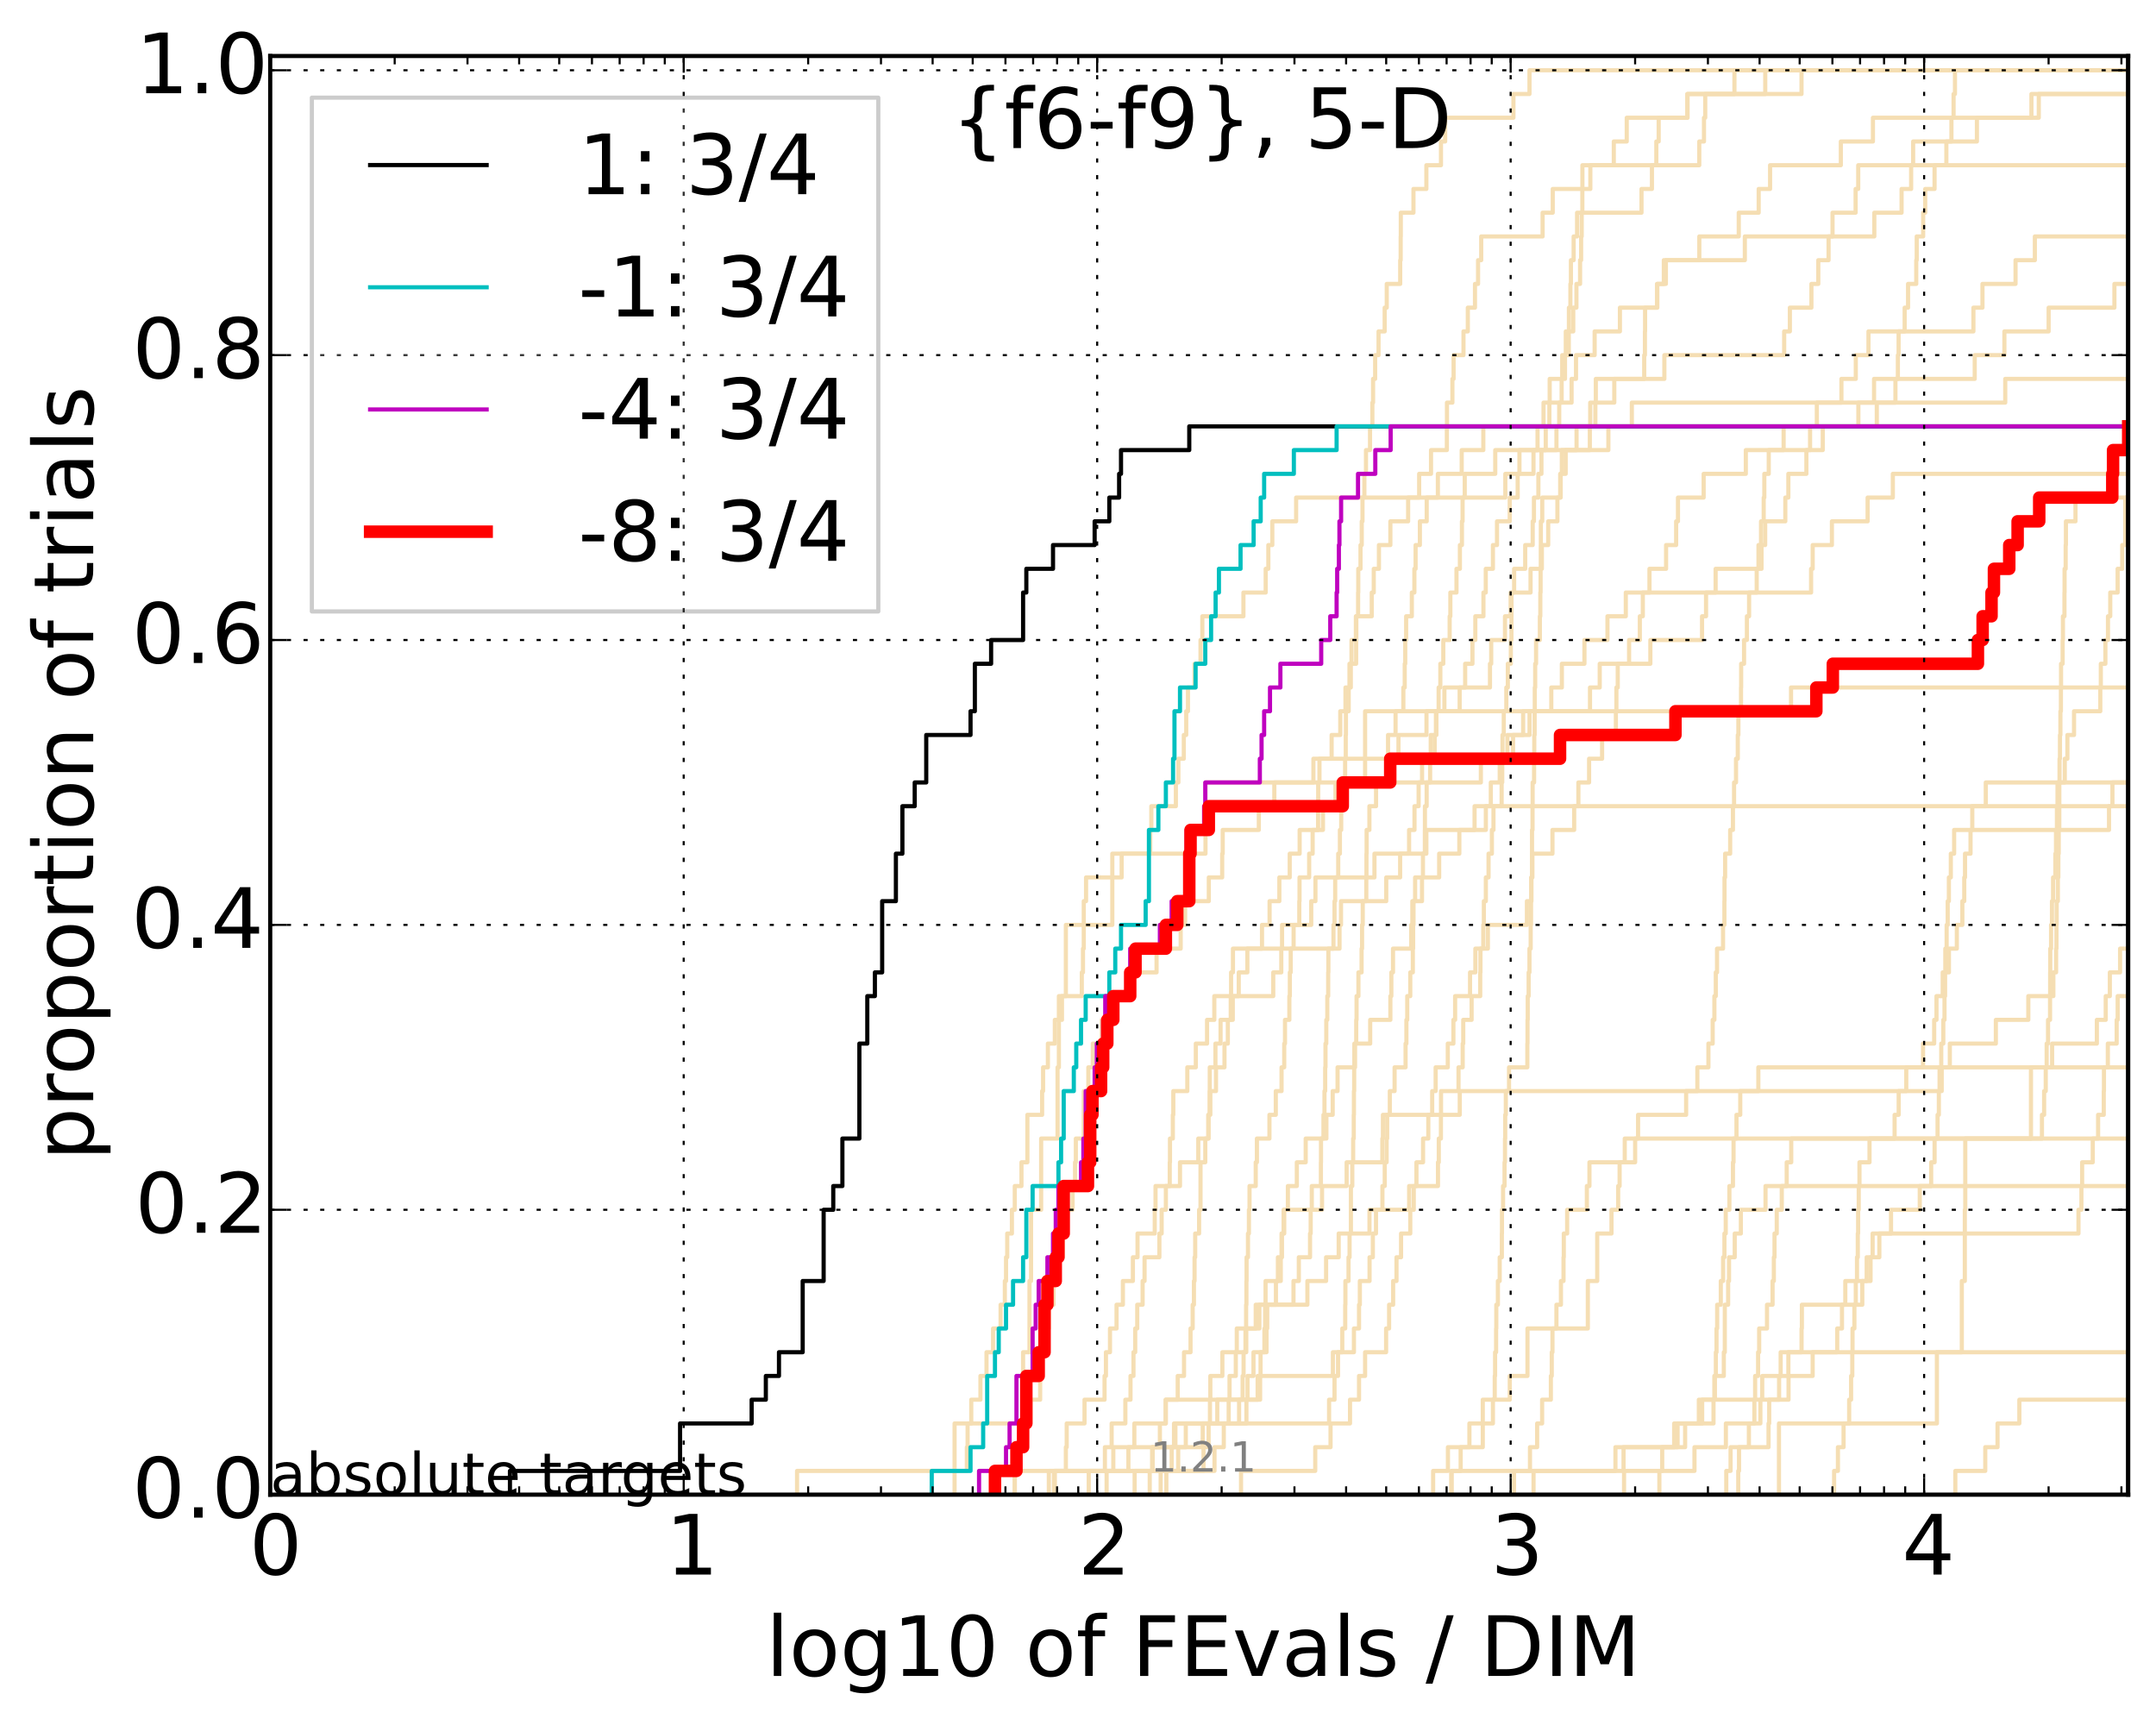<?xml version="1.0" encoding="utf-8" standalone="no"?>
<!DOCTYPE svg PUBLIC "-//W3C//DTD SVG 1.1//EN"
  "http://www.w3.org/Graphics/SVG/1.1/DTD/svg11.dtd">
<!-- Created with matplotlib (http://matplotlib.org/) -->
<svg height="413pt" version="1.1" viewBox="0 0 518 413" width="518pt" xmlns="http://www.w3.org/2000/svg" xmlns:xlink="http://www.w3.org/1999/xlink">
 <defs>
  <style type="text/css">
*{stroke-linecap:butt;stroke-linejoin:round;}
  </style>
 </defs>
 <g id="figure_1">
  <g id="patch_1">
   <path d="
M0 413.969
L518.522 413.969
L518.522 0
L0 0
z
" style="fill:#ffffff;"/>
  </g>
  <g id="axes_1">
   <g id="patch_2">
    <path d="
M64.922 359.056
L511.322 359.056
L511.322 13.456
L64.922 13.456
z
" style="fill:#ffffff;"/>
   </g>
   <g id="line2d_1">
    <path clip-path="url(#p4b24e7e61f)" d="
M276.233 359.056
L276.233 353.353
L276.936 353.353
L276.936 347.65
L278.674 347.65
L278.674 341.947
L280.052 341.947
L280.052 336.244
L282.957 336.244
L282.957 330.541
L284.473 330.541
L284.473 324.839
L286.04 324.839
L286.04 319.136
L286.55 319.136
L286.55 313.433
L286.854 313.433
L286.854 307.73
L287.004 307.73
L287.004 302.027
L287.155 302.027
L287.155 296.324
L288.094 296.324
L288.094 290.621
L288.435 290.621
L288.435 284.918
L288.435 284.918
L288.435 279.215
L289.584 279.215
L289.584 273.512
L290.38 273.512
L290.38 267.809
L290.612 267.809
L290.612 262.106
L290.658 262.106
L290.658 256.403
L292.019 256.403
L292.019 250.7
L293.252 250.7
L293.252 244.997
L295.699 244.997
L295.699 239.294
L305.912 239.294
L305.912 233.591
L307.843 233.591
L307.843 227.888
L308.028 227.888
L308.028 222.185
L315.038 222.185
L315.038 216.482
L316.048 216.482
L316.048 210.779
L330.227 210.779
L330.227 205.076
L342.699 205.076
L342.699 199.373
L356.99 199.373
L356.99 193.67
L356.99 193.67
L356.99 193.67
L511.322 193.67" style="fill:none;stroke:#f5deb3;stroke-linecap:square;"/>
   </g>
   <g id="line2d_2">
    <path clip-path="url(#p4b24e7e61f)" d="
M427.414 359.056
L427.414 341.947
L465.359 341.947
L465.359 324.839
L471.344 324.839
L471.344 307.73
L472.066 307.73
L472.066 290.621
L472.175 290.621
L472.175 273.512
L487.959 273.512
L487.959 256.403
L487.959 256.403
L487.959 256.403
L511.322 256.403" style="fill:none;stroke:#f5deb3;stroke-linecap:square;"/>
   </g>
   <g id="line2d_3">
    <path clip-path="url(#p4b24e7e61f)" d="
M191.5 359.056
L191.5 353.353
L232.298 353.353
L232.298 347.65
L232.476 347.65
L232.476 341.947
L233.355 341.947
L233.355 336.244
L235.559 336.244
L235.559 330.541
L237.022 330.541
L237.022 324.839
L238.591 324.839
L238.591 319.136
L240.401 319.136
L240.401 313.433
L241.423 313.433
L241.423 307.73
L241.711 307.73
L241.711 302.027
L241.997 302.027
L241.997 296.324
L243.121 296.324
L243.121 290.621
L243.809 290.621
L243.809 284.918
L245.417 284.918
L245.417 279.215
L246.84 279.215
L246.84 273.512
L246.84 273.512
L246.84 267.809
L250.382 267.809
L250.382 262.106
L250.616 262.106
L250.616 256.403
L251.766 256.403
L251.766 250.7
L253.436 250.7
L253.436 244.997
L255.15 244.997
L255.15 239.294
L259.915 239.294
L259.915 233.591
L260.196 233.591
L260.196 227.888
L260.383 227.888
L260.383 222.185
L260.383 222.185
L260.383 216.482
L260.937 216.482
L260.937 210.779
L269.486 210.779
L269.486 205.076
L276.362 205.076
L276.362 199.373
L276.618 199.373
L276.618 193.67
L282.514 193.67
L282.514 187.967
L283.122 187.967
L283.122 182.264
L284.42 182.264
L284.42 176.561
L285.002 176.561
L285.002 170.858
L285.42 170.858
L285.42 165.155
L287.004 165.155
L287.004 159.452
L288.435 159.452
L288.435 153.749
L288.87 153.749
L288.87 148.046
L298.746 148.046
L298.746 142.343
L304.094 142.343
L304.094 136.641
L304.731 136.641
L304.731 130.938
L305.685 130.938
L305.685 125.235
L311.406 125.235
L311.406 119.532
L345.464 119.532
L345.464 113.829
L351.188 113.829
L351.188 108.126
L356.381 108.126
L356.381 102.423
L383.302 102.423
L383.302 96.72
L383.409 96.72
L383.409 91.017
L399.881 91.017
L399.881 85.314
L428.666 85.314
L428.666 79.611
L430.033 79.611
L430.033 73.908
L435.21 73.908
L435.21 68.205
L436.865 68.205
L436.865 62.502
L439.33 62.502
L439.33 56.799
L440.284 56.799
L440.284 51.096
L445.828 51.096
L445.828 45.393
L446.458 45.393
L446.458 39.69
L446.458 39.69
L446.458 39.69
L511.322 39.69" style="fill:none;stroke:#f5deb3;stroke-linecap:square;"/>
   </g>
   <g id="line2d_4">
    <path clip-path="url(#p4b24e7e61f)" d="
M243.809 359.056
L243.809 353.353
L289.157 353.353
L289.157 347.65
L290.38 347.65
L290.38 341.947
L297.702 341.947
L297.702 336.244
L298.555 336.244
L298.555 330.541
L298.784 330.541
L298.784 324.839
L299.24 324.839
L299.24 319.136
L299.391 319.136
L299.391 313.433
L299.466 313.433
L299.466 307.73
L299.504 307.73
L299.504 302.027
L299.84 302.027
L299.84 296.324
L300.063 296.324
L300.063 290.621
L300.211 290.621
L300.211 284.918
L301.7 284.918
L301.7 279.215
L301.984 279.215
L301.984 273.512
L304.996 273.512
L304.996 267.809
L306.523 267.809
L306.523 262.106
L307.905 262.106
L307.905 256.403
L308.549 256.403
L308.549 250.7
L308.731 250.7
L308.731 244.997
L309.779 244.997
L309.779 239.294
L309.898 239.294
L309.898 233.591
L310.104 233.591
L310.104 227.888
L310.803 227.888
L310.803 222.185
L312.168 222.185
L312.168 216.482
L312.224 216.482
L312.224 210.779
L314.538 210.779
L314.538 205.076
L315.377 205.076
L315.377 199.373
L316.683 199.373
L316.683 193.67
L316.708 193.67
L316.708 187.967
L317.01 187.967
L317.01 182.264
L319.936 182.264
L319.936 176.561
L322.013 176.561
L322.013 170.858
L323.265 170.858
L323.265 165.155
L324.545 165.155
L324.545 159.452
L325.828 159.452
L325.828 153.749
L325.869 153.749
L325.869 148.046
L329.577 148.046
L329.577 142.343
L330.061 142.343
L330.061 136.641
L331.3 136.641
L331.3 130.938
L334.05 130.938
L334.05 125.235
L338.317 125.235
L338.317 119.532
L340.967 119.532
L340.967 113.829
L343.815 113.829
L343.815 108.126
L347.622 108.126
L347.622 102.423
L347.647 102.423
L347.647 96.72
L348.955 96.72
L348.955 91.017
L349.241 91.017
L349.241 85.314
L351.616 85.314
L351.616 79.611
L352.658 79.611
L352.658 73.908
L354.376 73.908
L354.376 68.205
L355.117 68.205
L355.117 62.502
L355.876 62.502
L355.876 56.799
L370.627 56.799
L370.627 51.096
L373.063 51.096
L373.063 45.393
L382.095 45.393
L382.095 39.69
L387.729 39.69
L387.729 33.987
L390.84 33.987
L390.84 28.284
L405.455 28.284
L405.455 22.581
L416.716 22.581
L416.716 16.878
L416.716 16.878
L416.716 16.878
L511.322 16.878" style="fill:none;stroke:#f5deb3;stroke-linecap:square;"/>
   </g>
   <g id="line2d_5">
    <path clip-path="url(#p4b24e7e61f)" d="
M298.169 359.056
L298.169 353.353
L315.997 353.353
L315.997 347.65
L319.678 347.65
L319.678 341.947
L324.355 341.947
L324.355 336.244
L326.517 336.244
L326.517 330.541
L327.977 330.541
L327.977 324.839
L333.026 324.839
L333.026 319.136
L333.745 319.136
L333.745 313.433
L334.719 313.433
L334.719 307.73
L335.525 307.73
L335.525 302.027
L336.619 302.027
L336.619 296.324
L338.833 296.324
L338.833 290.621
L339.67 290.621
L339.67 284.918
L340.316 284.918
L340.316 279.215
L341.905 279.215
L341.905 273.512
L343.165 273.512
L343.165 267.809
L344.097 267.809
L344.097 262.106
L344.93 262.106
L344.93 256.403
L347.843 256.403
L347.843 250.7
L349.193 250.7
L349.193 244.997
L349.607 244.997
L349.607 239.294
L353.192 239.294
L353.192 233.591
L354.471 233.591
L354.471 227.888
L357.473 227.888
L357.473 222.185
L366.856 222.185
L366.856 216.482
L367.884 216.482
L367.884 210.779
L368.176 210.779
L368.176 205.076
L372.995 205.076
L372.995 199.373
L378.211 199.373
L378.211 193.67
L379.223 193.67
L379.223 187.967
L381.795 187.967
L381.795 182.264
L384.919 182.264
L384.919 176.561
L388.231 176.561
L388.231 170.858
L388.356 170.858
L388.356 165.155
L388.68 165.155
L388.68 159.452
L391.406 159.452
L391.406 153.749
L393.986 153.749
L393.986 148.046
L394.703 148.046
L394.703 142.343
L396.302 142.343
L396.302 136.641
L400.293 136.641
L400.293 130.938
L402.712 130.938
L402.712 125.235
L403.149 125.235
L403.149 119.532
L409.317 119.532
L409.317 113.829
L419.449 113.829
L419.449 108.126
L437.933 108.126
L437.933 102.423
L446.491 102.423
L446.491 96.72
L481.777 96.72
L481.777 91.017
L481.777 91.017
L481.777 91.017
L511.322 91.017" style="fill:none;stroke:#f5deb3;stroke-linecap:square;"/>
   </g>
   <g id="line2d_6"/>
   <g id="line2d_7">
    <path clip-path="url(#p4b24e7e61f)" d="
M280.228 359.056
L280.228 353.353
L283.068 353.353
L283.068 347.65
L284.897 347.65
L284.897 341.947
L319.324 341.947
L319.324 336.244
L320.632 336.244
L320.632 330.541
L321.475 330.541
L321.475 324.839
L322.501 324.839
L322.501 319.136
L323.2 319.136
L323.2 313.433
L323.243 313.433
L323.243 307.73
L323.995 307.73
L323.995 302.027
L324.25 302.027
L324.25 296.324
L324.566 296.324
L324.566 290.621
L324.566 290.621
L324.566 284.918
L324.901 284.918
L324.901 279.215
L325.109 279.215
L325.109 273.512
L325.253 273.512
L325.253 267.809
L325.295 267.809
L325.295 262.106
L325.357 262.106
L325.357 256.403
L325.562 256.403
L325.562 250.7
L325.849 250.7
L325.849 244.997
L325.93 244.997
L325.93 239.294
L326.376 239.294
L326.376 233.591
L327.134 233.591
L327.134 227.888
L327.253 227.888
L327.253 222.185
L327.411 222.185
L327.411 216.482
L328.267 216.482
L328.267 210.779
L328.306 210.779
L328.306 205.076
L328.344 205.076
L328.344 199.373
L329.013 199.373
L329.013 193.67
L330.612 193.67
L330.612 187.967
L333.25 187.967
L333.25 182.264
L333.49 182.264
L333.49 176.561
L335.296 176.561
L335.296 170.858
L337.171 170.858
L337.171 165.155
L337.499 165.155
L337.499 159.452
L337.624 159.452
L337.624 153.749
L337.841 153.749
L337.841 148.046
L339.208 148.046
L339.208 142.343
L339.817 142.343
L339.817 136.641
L340.111 136.641
L340.111 130.938
L341.139 130.938
L341.139 125.235
L342.781 125.235
L342.781 119.532
L361.67 119.532
L361.67 113.829
L365.062 113.829
L365.062 108.126
L369.412 108.126
L369.412 102.423
L370.851 102.423
L370.851 96.72
L377.588 96.72
L377.588 91.017
L378.651 91.017
L378.651 85.314
L383.129 85.314
L383.129 79.611
L389.2 79.611
L389.2 73.908
L398.191 73.908
L398.191 68.205
L399.749 68.205
L399.749 62.502
L408.276 62.502
L408.276 56.799
L417.753 56.799
L417.753 51.096
L422.54 51.096
L422.54 45.393
L425.279 45.393
L425.279 39.69
L442.277 39.69
L442.277 33.987
L449.991 33.987
L449.991 28.284
L489.836 28.284
L489.836 22.581
L513.017 22.581
L513.017 16.878
L513.017 16.878" style="fill:none;stroke:#f5deb3;stroke-linecap:square;"/>
   </g>
   <g id="line2d_8">
    <path clip-path="url(#p4b24e7e61f)" d="
M417.631 359.056
L417.631 353.353
L417.816 353.353
L417.816 347.65
L420.188 347.65
L420.188 341.947
L421.509 341.947
L421.509 336.244
L421.686 336.244
L421.686 330.541
L422.401 330.541
L422.401 324.839
L422.657 324.839
L422.657 319.136
L424.54 319.136
L424.54 313.433
L425.877 313.433
L425.877 307.73
L426.183 307.73
L426.183 302.027
L426.344 302.027
L426.344 296.324
L426.881 296.324
L426.881 290.621
L428.087 290.621
L428.087 284.918
L463.985 284.918
L463.985 279.215
L464.804 279.215
L464.804 273.512
L465.521 273.512
L465.521 267.809
L465.827 267.809
L465.827 262.106
L466.002 262.106
L466.002 256.403
L466.402 256.403
L466.402 250.7
L466.902 250.7
L466.902 244.997
L467.187 244.997
L467.187 239.294
L467.328 239.294
L467.328 233.591
L467.381 233.591
L467.381 227.888
L467.7 227.888
L467.7 222.185
L467.952 222.185
L467.952 216.482
L468.237 216.482
L468.237 210.779
L468.703 210.779
L468.703 205.076
L469.5 205.076
L469.5 199.373
L506.711 199.373
L506.711 193.67
L507.53 193.67
L507.53 187.967
L507.53 187.967
L507.53 187.967
L511.322 187.967" style="fill:none;stroke:#f5deb3;stroke-linecap:square;"/>
   </g>
   <g id="line2d_9">
    <path clip-path="url(#p4b24e7e61f)" d="
M251.993 359.056
L251.993 353.353
L271.111 353.353
L271.111 347.65
L282.067 347.65
L282.067 341.947
L299.466 341.947
L299.466 336.244
L302.161 336.244
L302.161 330.541
L302.862 330.541
L302.862 324.839
L303.79 324.839
L303.79 319.136
L303.959 319.136
L303.959 313.433
L310.774 313.433
L310.774 307.73
L312.056 307.73
L312.056 302.027
L314.749 302.027
L314.749 296.324
L314.907 296.324
L314.907 290.621
L315.169 290.621
L315.169 284.918
L317.358 284.918
L317.358 279.215
L317.383 279.215
L317.383 273.512
L317.975 273.512
L317.975 267.809
L318.219 267.809
L318.219 262.106
L318.389 262.106
L318.389 256.403
L318.461 256.403
L318.461 250.7
L318.654 250.7
L318.654 244.997
L318.895 244.997
L318.895 239.294
L319.11 239.294
L319.11 233.591
L319.157 233.591
L319.157 227.888
L320.378 227.888
L320.378 222.185
L320.632 222.185
L320.632 216.482
L320.793 216.482
L320.793 210.779
L321.52 210.779
L321.52 205.076
L321.924 205.076
L321.924 199.373
L322.236 199.373
L322.236 193.67
L323.135 193.67
L323.135 187.967
L323.178 187.967
L323.178 182.264
L323.33 182.264
L323.33 176.561
L323.373 176.561
L323.373 170.858
L324.038 170.858
L324.038 165.155
L324.228 165.155
L324.228 159.452
L324.713 159.452
L324.713 153.749
L325.767 153.749
L325.767 148.046
L326.295 148.046
L326.295 142.343
L326.335 142.343
L326.335 136.641
L326.876 136.641
L326.876 130.938
L327.174 130.938
L327.174 125.235
L327.352 125.235
L327.352 119.532
L327.802 119.532
L327.802 113.829
L328.19 113.829
L328.19 108.126
L329.164 108.126
L329.164 102.423
L329.727 102.423
L329.727 96.72
L329.894 96.72
L329.894 91.017
L330.392 91.017
L330.392 85.314
L331.21 85.314
L331.21 79.611
L332.68 79.611
L332.68 73.908
L333.182 73.908
L333.182 68.205
L336.412 68.205
L336.412 62.502
L336.524 62.502
L336.524 56.799
L336.555 56.799
L336.555 51.096
L339.596 51.096
L339.596 45.393
L342.699 45.393
L342.699 39.69
L346.208 39.69
L346.208 33.987
L347.214 33.987
L347.214 28.284
L363.617 28.284
L363.617 22.581
L367.474 22.581
L367.474 16.878
L367.474 16.878
L367.474 16.878
L511.322 16.878" style="fill:none;stroke:#f5deb3;stroke-linecap:square;"/>
   </g>
   <g id="line2d_10">
    <path clip-path="url(#p4b24e7e61f)" d="
M390.193 359.056
L390.193 353.353
L407.117 353.353
L407.117 347.65
L414.657 347.65
L414.657 341.947
L422.95 341.947
L422.95 336.244
L429.716 336.244
L429.716 330.541
L435.511 330.541
L435.511 324.839
L441.413 324.839
L441.413 319.136
L442.554 319.136
L442.554 313.433
L443.353 313.433
L443.353 307.73
L449.418 307.73
L449.418 302.027
L451.529 302.027
L451.529 296.324
L499.374 296.324
L499.374 290.621
L500.077 290.621
L500.077 284.918
L500.254 284.918
L500.254 279.215
L502.804 279.215
L502.804 273.512
L504.088 273.512
L504.088 267.809
L505.45 267.809
L505.45 262.106
L505.494 262.106
L505.494 256.403
L506.429 256.403
L506.429 250.7
L508.551 250.7
L508.551 244.997
L508.791 244.997
L508.791 239.294
L512.832 239.294
L512.832 233.591
L513.293 233.591
L513.293 227.888
L514.611 227.888
L514.611 222.185
L515.059 222.185
L515.059 216.482
L515.429 216.482
L515.429 210.779
L519.522 210.779" style="fill:none;stroke:#f5deb3;stroke-linecap:square;"/>
   </g>
   <g id="line2d_11">
    <path clip-path="url(#p4b24e7e61f)" d="
M253.436 359.056
L253.436 353.353
L291.795 353.353
L291.795 347.65
L294.026 347.65
L294.026 341.947
L295.204 341.947
L295.204 336.244
L299.728 336.244
L299.728 330.541
L301.161 330.541
L301.161 324.839
L304.297 324.839
L304.297 319.136
L304.464 319.136
L304.464 313.433
L306.555 313.433
L306.555 307.73
L307.031 307.73
L307.031 302.027
L307.997 302.027
L307.997 296.324
L308.549 296.324
L308.549 290.621
L317.631 290.621
L317.631 284.918
L323.546 284.918
L323.546 279.215
L332.119 279.215
L332.119 273.512
L332.26 273.512
L332.26 267.809
L350.721 267.809
L350.721 262.106
L466.518 262.106
L466.518 256.403
L468.465 256.403
L468.465 250.7
L479.523 250.7
L479.523 244.997
L487.322 244.997
L487.322 239.294
L493.341 239.294
L493.341 233.591
L493.999 233.591
L493.999 227.888
L494.083 227.888
L494.083 222.185
L494.134 222.185
L494.134 216.482
L494.42 216.482
L494.42 210.779
L494.539 210.779
L494.539 205.076
L494.63 205.076
L494.63 199.373
L494.765 199.373
L494.765 193.67
L494.771 193.67
L494.771 187.967
L494.826 187.967
L494.826 182.264
L494.926 182.264
L494.926 176.561
L495.032 176.561
L495.032 170.858
L495.155 170.858
L495.155 165.155
L495.188 165.155
L495.188 159.452
L495.568 159.452
L495.568 153.749
L495.641 153.749
L495.641 148.046
L496.007 148.046
L496.007 142.343
L496.037 142.343
L496.037 136.641
L496.297 136.641
L496.297 130.938
L496.357 130.938
L496.357 125.235
L498.655 125.235
L498.655 119.532
L519.522 119.532" style="fill:none;stroke:#f5deb3;stroke-linecap:square;"/>
   </g>
   <g id="line2d_12">
    <path clip-path="url(#p4b24e7e61f)" d="
M239.051 359.056
L239.051 353.353
L244.217 353.353
L244.217 347.65
L245.81 347.65
L245.81 341.947
L246.585 341.947
L246.585 336.244
L246.585 336.244
L246.585 330.541
L249.553 330.541
L249.553 324.839
L250.964 324.839
L250.964 319.136
L250.964 319.136
L250.964 313.433
L251.652 313.433
L251.652 307.73
L253.654 307.73
L253.654 302.027
L254.302 302.027
L254.302 296.324
L255.567 296.324
L255.567 290.621
L255.567 290.621
L255.567 284.918
L261.393 284.918
L261.393 279.215
L261.935 279.215
L261.935 273.512
L261.935 273.512
L261.935 267.809
L262.47 267.809
L262.47 262.106
L264.545 262.106
L264.545 256.403
L265.049 256.403
L265.049 250.7
L266.039 250.7
L266.039 244.997
L267.482 244.997
L267.482 239.294
L271.544 239.294
L271.544 233.591
L272.817 233.591
L272.817 227.888
L280.111 227.888
L280.111 222.185
L282.847 222.185
L282.847 216.482
L285.732 216.482
L285.732 210.779
L285.732 210.779
L285.732 205.076
L286.04 205.076
L286.04 199.373
L290.427 199.373
L290.427 193.67
L322.611 193.67
L322.611 187.967
L334.016 187.967
L334.016 182.264
L374.815 182.264
L374.815 176.561
L402.54 176.561
L402.54 170.858
L436.393 170.858
L436.393 165.155
L440.357 165.155
L440.357 159.452
L475.212 159.452
L475.212 153.749
L476.348 153.749
L476.348 148.046
L478.485 148.046
L478.485 142.343
L479.064 142.343
L479.064 136.641
L482.743 136.641
L482.743 130.938
L484.754 130.938
L484.754 125.235
L489.942 125.235
L489.942 119.532
L507.497 119.532
L507.497 113.829
L507.681 113.829
L507.681 108.126
L511.322 108.126
L511.322 102.423
L511.322 102.423" style="fill:none;stroke:#f5deb3;stroke-linecap:square;"/>
   </g>
   <g id="line2d_13">
    <path clip-path="url(#p4b24e7e61f)" d="
M344.323 359.056
L344.323 353.353
L347.88 353.353
L347.88 347.65
L356.251 347.65
L356.251 341.947
L356.251 341.947
L356.251 336.244
L362.741 336.244
L362.741 330.541
L366.99 330.541
L366.99 324.839
L366.99 324.839
L366.99 319.136
L381.493 319.136
L381.493 313.433
L381.493 313.433
L381.493 307.73
L383.746 307.73
L383.746 302.027
L383.746 302.027
L383.746 296.324
L387.176 296.324
L387.176 290.621
L388.78 290.621
L388.78 284.918
L389.129 284.918
L389.129 279.215
L392.858 279.215
L392.858 273.512
L392.858 273.512
L392.858 273.512
L511.322 273.512" style="fill:none;stroke:#f5deb3;stroke-linecap:square;"/>
   </g>
   <g id="line2d_14">
    <path clip-path="url(#p4b24e7e61f)" d="
M272.608 359.056
L272.608 353.353
L276.809 353.353
L276.809 347.65
L288.966 347.65
L288.966 341.947
L292.463 341.947
L292.463 336.244
L295.41 336.244
L295.41 330.541
L296.912 330.541
L296.912 324.839
L299.429 324.839
L299.429 319.136
L302.583 319.136
L302.583 313.433
L304.061 313.433
L304.061 307.73
L307.719 307.73
L307.719 302.027
L307.905 302.027
L307.905 296.324
L308.396 296.324
L308.396 290.621
L309.423 290.621
L309.423 284.918
L311.576 284.918
L311.576 279.215
L313.708 279.215
L313.708 273.512
L318.679 273.512
L318.679 267.809
L320.193 267.809
L320.193 262.106
L321.362 262.106
L321.362 256.403
L325.398 256.403
L325.398 250.7
L329.202 250.7
L329.202 244.997
L334.05 244.997
L334.05 239.294
L334.285 239.294
L334.285 233.591
L334.686 233.591
L334.686 227.888
L339.059 227.888
L339.059 222.185
L339.328 222.185
L339.328 216.482
L339.994 216.482
L339.994 210.779
L345.773 210.779
L345.773 205.076
L350.617 205.076
L350.617 199.373
L354.281 199.373
L354.281 193.67
L358.182 193.67
L358.182 187.967
L360.325 187.967
L360.325 182.264
L363.531 182.264
L363.531 176.561
L365.948 176.561
L365.948 170.858
L372.714 170.858
L372.714 165.155
L375.252 165.155
L375.252 159.452
L380.677 159.452
L380.677 153.749
L386.211 153.749
L386.211 148.046
L390.613 148.046
L390.613 142.343
L435.132 142.343
L435.132 136.641
L435.517 136.641
L435.517 130.938
L440.134 130.938
L440.134 125.235
L448.714 125.235
L448.714 119.532
L454.772 119.532
L454.772 113.829
L454.772 113.829
L454.772 113.829
L511.322 113.829" style="fill:none;stroke:#f5deb3;stroke-linecap:square;"/>
   </g>
   <g id="line2d_15">
    <path clip-path="url(#p4b24e7e61f)" d="
M469.786 359.056
L469.786 353.353
L476.979 353.353
L476.979 347.65
L479.927 347.65
L479.927 341.947
L485.168 341.947
L485.168 336.244
L519.522 336.244" style="fill:none;stroke:#f5deb3;stroke-linecap:square;"/>
   </g>
   <g id="line2d_16">
    <path clip-path="url(#p4b24e7e61f)" d="
M414.753 359.056
L414.753 353.353
L415.788 353.353
L415.788 347.65
L424.909 347.65
L424.909 341.947
L425.067 341.947
L425.067 336.244
L427.445 336.244
L427.445 330.541
L427.819 330.541
L427.819 324.839
L432.841 324.839
L432.841 319.136
L432.918 319.136
L432.918 313.433
L447.437 313.433
L447.437 307.73
L448.484 307.73
L448.484 302.027
L449.915 302.027
L449.915 296.324
L454.335 296.324
L454.335 290.621
L461.242 290.621
L461.242 284.918
L519.522 284.918" style="fill:none;stroke:#f5deb3;stroke-linecap:square;"/>
   </g>
   <g id="line2d_17">
    <path clip-path="url(#p4b24e7e61f)" d="
M348.68 359.056
L348.68 353.353
L367.591 353.353
L367.591 347.65
L369.315 347.65
L369.315 341.947
L370.512 341.947
L370.512 336.244
L372.61 336.244
L372.61 330.541
L372.824 330.541
L372.824 324.839
L372.995 324.839
L372.995 319.136
L373.948 319.136
L373.948 313.433
L375.031 313.433
L375.031 307.73
L375.653 307.73
L375.653 302.027
L375.717 302.027
L375.717 296.324
L376.525 296.324
L376.525 290.621
L381.262 290.621
L381.262 284.918
L381.879 284.918
L381.879 279.215
L390.363 279.215
L390.363 273.512
L393.564 273.512
L393.564 267.809
L405.109 267.809
L405.109 262.106
L407.803 262.106
L407.803 256.403
L410.462 256.403
L410.462 250.7
L411.488 250.7
L411.488 244.997
L411.898 244.997
L411.898 239.294
L412.235 239.294
L412.235 233.591
L412.534 233.591
L412.534 227.888
L413.978 227.888
L413.978 222.185
L414.302 222.185
L414.302 216.482
L414.333 216.482
L414.333 210.779
L414.477 210.779
L414.477 205.076
L415.689 205.076
L415.689 199.373
L416.357 199.373
L416.357 193.67
L416.626 193.67
L416.626 187.967
L417.094 187.967
L417.094 182.264
L417.522 182.264
L417.522 176.561
L417.665 176.561
L417.665 170.858
L418.294 170.858
L418.294 165.155
L418.326 165.155
L418.326 159.452
L419.027 159.452
L419.027 153.749
L419.711 153.749
L419.711 148.046
L420.236 148.046
L420.236 142.343
L422.069 142.343
L422.069 136.641
L422.493 136.641
L422.493 130.938
L423.107 130.938
L423.107 125.235
L423.748 125.235
L423.748 119.532
L423.896 119.532
L423.896 113.829
L424.958 113.829
L424.958 108.126
L428.533 108.126
L428.533 102.423
L450.917 102.423
L450.917 96.72
L455.396 96.72
L455.396 91.017
L455.98 91.017
L455.98 85.314
L456.157 85.314
L456.157 79.611
L457.614 79.611
L457.614 73.908
L458.432 73.908
L458.432 68.205
L460.396 68.205
L460.396 62.502
L460.512 62.502
L460.512 56.799
L462.057 56.799
L462.057 51.096
L462.552 51.096
L462.552 45.393
L464.798 45.393
L464.798 39.69
L467.633 39.69
L467.633 33.987
L468.851 33.987
L468.851 28.284
L469.364 28.284
L469.364 22.581
L469.699 22.581
L469.699 16.878
L469.699 16.878
L469.699 16.878
L511.322 16.878" style="fill:none;stroke:#f5deb3;stroke-linecap:square;"/>
   </g>
   <g id="line2d_18">
    <path clip-path="url(#p4b24e7e61f)" d="
M243.809 359.056
L243.809 353.353
L243.946 353.353
L243.946 347.65
L245.417 347.65
L245.417 341.947
L247.597 341.947
L247.597 336.244
L249.91 336.244
L249.91 330.541
L250.382 330.541
L250.382 324.839
L250.964 324.839
L250.964 319.136
L251.993 319.136
L251.993 313.433
L253.108 313.433
L253.108 307.73
L254.087 307.73
L254.087 302.027
L255.359 302.027
L255.359 296.324
L255.567 296.324
L255.567 290.621
L257.697 290.621
L257.697 284.918
L258.287 284.918
L258.287 279.215
L258.482 279.215
L258.482 273.512
L260.383 273.512
L260.383 267.809
L260.383 267.809
L260.383 262.106
L261.484 262.106
L261.484 256.403
L262.558 256.403
L262.558 250.7
L264.714 250.7
L264.714 244.997
L266.525 244.997
L266.525 239.294
L271.184 239.294
L271.184 233.591
L277.876 233.591
L277.876 227.888
L283.668 227.888
L283.668 222.185
L284.739 222.185
L284.739 216.482
L290.427 216.482
L290.427 210.779
L293.641 210.779
L293.641 205.076
L293.769 205.076
L293.769 199.373
L302.443 199.373
L302.443 193.67
L306.17 193.67
L306.17 187.967
L315.559 187.967
L315.559 182.264
L335.995 182.264
L335.995 176.561
L342.726 176.561
L342.726 170.858
L350.698 170.858
L350.698 165.155
L352.018 165.155
L352.018 159.452
L353.772 159.452
L353.772 153.749
L354.46 153.749
L354.46 148.046
L356.411 148.046
L356.411 142.343
L356.97 142.343
L356.97 136.641
L358.69 136.641
L358.69 130.938
L359.669 130.938
L359.669 125.235
L362.724 125.235
L362.724 119.532
L364.641 119.532
L364.641 113.829
L368.435 113.829
L368.435 108.126
L386.427 108.126
L386.427 102.423
L386.427 102.423
L386.427 102.423
L511.322 102.423" style="fill:none;stroke:#f5deb3;stroke-linecap:square;"/>
   </g>
   <g id="line2d_19">
    <path clip-path="url(#p4b24e7e61f)" d="
M398.68 359.056
L398.68 357.155
L398.68 357.155
L398.68 357.155
L398.68 355.254
L398.68 355.254
L398.68 355.254
L398.68 353.353
L399.365 353.353
L399.365 347.65
L403.054 347.65
L403.054 341.947
L408.161 341.947
L408.161 336.244
L411.89 336.244
L411.89 330.541
L414.165 330.541
L414.165 324.839
L414.401 324.839
L414.404 313.433
L415.2 313.433
L415.2 307.73
L415.416 307.73
L415.416 302.027
L416.785 302.027
L416.785 296.324
L418.259 296.324
L418.259 290.621
L424.182 290.621
L424.182 284.918
L429.275 284.918
L429.275 279.215
L430.361 279.215
L430.361 273.512
L455.199 273.512
L455.199 267.809
L456.176 267.809
L456.176 262.106
L458.002 262.106
L458.002 256.403
L462.029 256.403
L462.029 250.7
L464.705 250.7
L464.705 244.997
L465.262 244.997
L465.262 239.294
L466.755 239.294
L466.755 233.591
L468.252 233.591
L468.252 227.888
L470.149 227.888
L470.149 222.185
L471.473 222.185
L471.473 216.482
L471.931 216.482
L471.931 210.779
L472.114 210.779
L472.114 205.076
L473.439 205.076
L473.439 199.373
L473.859 199.373
L473.859 193.67
L477.098 193.67
L477.098 187.967
L496.081 187.967
L496.081 182.264
L496.713 182.264
L496.713 176.561
L498.308 176.561
L498.308 170.858
L504.622 170.858
L504.622 165.155
L504.744 165.155
L504.744 159.452
L505.839 159.452
L505.839 153.749
L506.462 153.749
L506.462 148.046
L507.008 148.046
L507.008 142.343
L508.783 142.343
L508.783 136.641
L509.889 136.641
L509.889 130.938
L510.598 130.938
L510.624 119.532
L511.761 119.532
L511.761 113.829
L514.455 113.829
L514.455 108.126
L515.303 108.126
L515.303 102.423
L515.751 102.423
L515.751 96.72
L517.773 96.72
L517.773 91.017
L518.106 91.017
L518.106 85.314
L519.522 85.314
L519.522 85.314" style="fill:none;stroke:#f5deb3;stroke-linecap:square;"/>
   </g>
   <g id="line2d_20">
    <path clip-path="url(#p4b24e7e61f)" d="
M261.575 359.056
L261.575 353.353
L265.464 353.353
L265.464 347.65
L267.086 347.65
L267.086 341.947
L270.38 341.947
L270.38 336.244
L271.616 336.244
L271.616 330.541
L272.327 330.541
L272.327 324.839
L272.748 324.839
L272.748 319.136
L273.234 319.136
L273.234 313.433
L274.526 313.433
L274.526 307.73
L274.992 307.73
L274.992 302.027
L278.552 302.027
L278.552 296.324
L279.098 296.324
L279.098 290.621
L280.111 290.621
L280.111 284.918
L281.042 284.918
L281.042 279.215
L281.1 279.215
L281.1 273.512
L281.785 273.512
L281.785 267.809
L281.898 267.809
L281.898 262.106
L285.264 262.106
L285.264 256.403
L287.304 256.403
L287.304 250.7
L290.008 250.7
L290.008 244.997
L291.75 244.997
L291.75 239.294
L295.78 239.294
L295.78 233.591
L296.228 233.591
L296.228 227.888
L303.208 227.888
L303.208 222.185
L305.029 222.185
L305.029 216.482
L307.376 216.482
L307.376 210.779
L309.868 210.779
L309.868 205.076
L312.252 205.076
L312.252 199.373
L317.852 199.373
L317.852 193.67
L320.861 193.67
L320.861 187.967
L355.795 187.967
L355.795 182.264
L362.165 182.264
L362.165 176.561
L367.49 176.561
L367.49 170.858
L382.012 170.858
L382.012 165.155
L384.35 165.155
L384.35 159.452
L396.516 159.452
L396.516 153.749
L408.932 153.749
L408.932 148.046
L409.893 148.046
L409.893 142.343
L412.196 142.343
L412.196 136.641
L423.226 136.641
L423.226 130.938
L424.103 130.938
L424.103 125.235
L428.94 125.235
L428.94 119.532
L429.669 119.532
L429.669 113.829
L434.005 113.829
L434.005 108.126
L434.887 108.126
L434.887 102.423
L436.511 102.423
L436.511 96.72
L442.42 96.72
L442.42 91.017
L445.87 91.017
L445.87 85.314
L448.918 85.314
L448.918 79.611
L474.132 79.611
L474.132 73.908
L476.308 73.908
L476.308 68.205
L484.253 68.205
L484.253 62.502
L488.896 62.502
L488.896 56.799
L488.896 56.799
L488.896 56.799
L511.322 56.799" style="fill:none;stroke:#f5deb3;stroke-linecap:square;"/>
   </g>
   <g id="line2d_21"/>
   <g id="line2d_22">
    <path clip-path="url(#p4b24e7e61f)" d="
M253.217 359.056
L253.217 353.353
L256.084 353.353
L256.084 347.65
L256.289 347.65
L256.289 341.947
L260.568 341.947
L260.568 336.244
L265.381 336.244
L265.381 330.541
L265.711 330.541
L265.711 324.839
L266.686 324.839
L266.686 319.136
L268.264 319.136
L268.264 313.433
L269.786 313.433
L269.786 307.73
L272.186 307.73
L272.186 302.027
L273.303 302.027
L273.303 296.324
L277.44 296.324
L277.44 290.621
L277.627 290.621
L277.627 284.918
L283.505 284.918
L283.505 279.215
L287.898 279.215
L287.898 273.512
L290.288 273.512
L290.288 267.809
L290.796 267.809
L290.796 262.106
L292.153 262.106
L292.153 256.403
L294.196 256.403
L294.196 250.7
L294.996 250.7
L294.996 244.997
L296.188 244.997
L296.188 239.294
L297.623 239.294
L297.623 233.591
L299.691 233.591
L299.691 227.888
L321.835 227.888
L321.835 222.185
L322.191 222.185
L322.191 216.482
L333.061 216.482
L333.061 210.779
L336.396 210.779
L336.396 205.076
L338.545 205.076
L338.545 199.373
L339.847 199.373
L339.847 193.67
L340.838 193.67
L340.838 187.967
L341.665 187.967
L341.665 182.264
L343.748 182.264
L343.748 176.561
L345.113 176.561
L345.113 170.858
L347.027 170.858
L347.027 165.155
L357.979 165.155
L357.979 159.452
L358.278 159.452
L358.278 153.749
L361.59 153.749
L361.59 148.046
L362.949 148.046
L362.949 142.343
L367.73 142.343
L367.73 136.641
L370.446 136.641
L370.446 130.938
L371.971 130.938
L371.971 125.235
L374.182 125.235
L374.182 119.532
L374.966 119.532
L374.966 113.829
L376.17 113.829
L376.17 108.126
L378.783 108.126
L378.783 102.423
L392.066 102.423
L392.066 96.72
L450.26 96.72
L450.26 91.017
L474.446 91.017
L474.446 85.314
L481.576 85.314
L481.576 79.611
L492.206 79.611
L492.206 73.908
L508.008 73.908
L508.008 68.205
L515.967 68.205
L515.967 62.502
L519.522 62.502" style="fill:none;stroke:#f5deb3;stroke-linecap:square;"/>
   </g>
   <g id="line2d_23">
    <path clip-path="url(#p4b24e7e61f)" d="
M368.45 359.056
L368.45 353.353
L388.125 353.353
L388.125 347.65
L404.868 347.65
L404.868 341.947
L411.692 341.947
L411.692 336.244
L412.02 336.244
L412.02 330.541
L412.252 330.541
L412.252 324.839
L412.411 324.839
L412.411 319.136
L412.567 319.136
L412.567 313.433
L413.435 313.433
L413.435 307.73
L413.996 307.73
L413.996 302.027
L414.312 302.027
L414.312 296.324
L414.626 296.324
L414.626 290.621
L415.503 290.621
L415.503 284.918
L416.359 284.918
L416.359 279.215
L416.502 279.215
L416.502 273.512
L417.209 273.512
L417.209 267.809
L418.115 267.809
L418.115 262.106
L422.458 262.106
L422.458 256.403
L493.042 256.403
L493.042 250.7
L503.791 250.7
L503.791 244.997
L505.92 244.997
L505.92 239.294
L506.909 239.294
L506.909 233.591
L509.369 233.591
L509.369 227.888
L519.522 227.888" style="fill:none;stroke:#f5deb3;stroke-linecap:square;"/>
   </g>
   <g id="line2d_24">
    <path clip-path="url(#p4b24e7e61f)" d="
M278.856 359.056
L278.856 353.353
L281.501 353.353
L281.501 347.65
L282.403 347.65
L282.403 341.947
L290.704 341.947
L290.704 336.244
L290.796 336.244
L290.796 330.541
L293.684 330.541
L293.684 324.839
L297.15 324.839
L297.15 319.136
L301.7 319.136
L301.7 313.433
L314.112 313.433
L314.112 307.73
L318.606 307.73
L318.606 302.027
L321.633 302.027
L321.633 296.324
L329.032 296.324
L329.032 290.621
L338.56 290.621
L338.56 284.918
L345.49 284.918
L345.49 279.215
L345.683 279.215
L345.683 273.512
L346.195 273.512
L346.195 267.809
L346.221 267.809
L346.221 262.106
L350.422 262.106
L350.422 256.403
L351.425 256.403
L351.425 250.7
L351.56 250.7
L351.56 244.997
L353.569 244.997
L353.569 239.294
L355.642 239.294
L355.642 233.591
L355.693 233.591
L355.693 227.888
L356.371 227.888
L356.371 222.185
L356.512 222.185
L356.512 216.482
L356.99 216.482
L356.99 210.779
L357.639 210.779
L357.639 205.076
L358.441 205.076
L358.441 199.373
L358.823 199.373
L358.823 193.67
L360.781 193.67
L360.781 187.967
L360.926 187.967
L360.926 182.264
L360.989 182.264
L360.989 176.561
L361.295 176.561
L361.295 170.858
L361.909 170.858
L361.909 165.155
L362.27 165.155
L362.27 159.452
L362.992 159.452
L362.992 153.749
L363.138 153.749
L363.138 148.046
L363.155 148.046
L363.155 142.343
L363.786 142.343
L363.786 136.641
L366.444 136.641
L366.444 130.938
L368.245 130.938
L368.245 125.235
L368.541 125.235
L368.541 119.532
L369.612 119.532
L369.612 113.829
L370.345 113.829
L370.345 108.126
L371.379 108.126
L371.379 102.423
L372.25 102.423
L372.25 96.72
L372.327 96.72
L372.327 91.017
L376.005 91.017
L376.005 85.314
L376.913 85.314
L376.913 79.611
L377.992 79.611
L377.992 73.908
L378.753 73.908
L378.753 68.205
L379.629 68.205
L379.629 62.502
L379.88 62.502
L379.88 56.799
L380.02 56.799
L380.02 51.096
L380.177 51.096
L380.177 45.393
L380.188 45.393
L380.188 39.69
L408.267 39.69
L408.267 33.987
L409.399 33.987
L409.399 28.284
L409.698 28.284
L409.698 22.581
L432.832 22.581
L432.832 16.878
L432.832 16.878
L432.832 16.878
L511.322 16.878" style="fill:none;stroke:#f5deb3;stroke-linecap:square;"/>
   </g>
   <g id="line2d_25">
    <path clip-path="url(#p4b24e7e61f)" d="
M440.661 359.056
L440.661 353.353
L441.58 353.353
L441.58 347.65
L442.938 347.65
L442.938 341.947
L444.28 341.947
L444.28 336.244
L444.745 336.244
L444.745 330.541
L445.032 330.541
L445.032 324.839
L445.089 324.839
L445.089 319.136
L445.536 319.136
L445.536 313.433
L445.868 313.433
L445.868 307.73
L446.162 307.73
L446.162 302.027
L446.351 302.027
L446.351 296.324
L446.435 296.324
L446.435 290.621
L446.578 290.621
L446.578 284.918
L446.754 284.918
L446.754 279.215
L449.169 279.215
L449.169 273.512
L490.595 273.512
L490.595 267.809
L491.121 267.809
L491.121 262.106
L491.51 262.106
L491.51 256.403
L491.732 256.403
L491.732 250.7
L492.061 250.7
L492.061 244.997
L492.544 244.997
L492.544 239.294
L492.567 239.294
L492.567 233.591
L492.597 233.591
L492.597 227.888
L492.79 227.888
L492.79 222.185
L493.005 222.185
L493.005 216.482
L493.271 216.482
L493.271 210.779
L493.816 210.779
L493.816 205.076
L493.977 205.076
L493.977 199.373
L494.198 199.373
L494.198 193.67
L494.341 193.67
L494.341 187.967
L519.522 187.967" style="fill:none;stroke:#f5deb3;stroke-linecap:square;"/>
   </g>
   <g id="line2d_26">
    <path clip-path="url(#p4b24e7e61f)" d="
M348.776 359.056
L348.776 353.353
L350.938 353.353
L350.938 347.65
L353.04 347.65
L353.04 341.947
L358.69 341.947
L358.69 336.244
L359.126 336.244
L359.126 330.541
L359.21 330.541
L359.21 324.839
L359.454 324.839
L359.454 319.136
L359.501 319.136
L359.501 313.433
L359.883 313.433
L359.883 307.73
L360.316 307.73
L360.316 302.027
L360.835 302.027
L360.835 296.324
L360.863 296.324
L360.863 290.621
L361.124 290.621
L361.124 284.918
L361.483 284.918
L361.483 279.215
L361.59 279.215
L361.59 273.512
L361.643 273.512
L361.643 267.809
L361.786 267.809
L361.786 262.106
L362.559 262.106
L362.559 256.403
L366.959 256.403
L366.959 250.7
L366.998 250.7
L366.998 244.997
L367.053 244.997
L367.053 239.294
L367.272 239.294
L367.272 233.591
L367.467 233.591
L367.467 227.888
L367.761 227.888
L367.761 222.185
L367.846 222.185
L367.846 216.482
L367.946 216.482
L367.946 210.779
L368.076 210.779
L368.076 205.076
L368.084 205.076
L368.084 199.373
L368.206 199.373
L368.206 193.67
L368.229 193.67
L368.229 187.967
L368.579 187.967
L368.579 182.264
L368.624 182.264
L368.624 176.561
L368.715 176.561
L368.715 170.858
L368.745 170.858
L368.745 165.155
L368.843 165.155
L368.843 159.452
L369.054 159.452
L369.054 153.749
L369.965 153.749
L369.965 148.046
L370.075 148.046
L370.075 142.343
L370.141 142.343
L370.141 136.641
L370.192 136.641
L370.192 130.938
L370.206 130.938
L370.206 125.235
L370.541 125.235
L370.541 119.532
L374.855 119.532
L374.855 113.829
L375.246 113.829
L375.246 108.126
L381.973 108.126
L381.973 102.423
L382.068 102.423
L382.068 96.72
L387.85 96.72
L387.85 91.017
L395.037 91.017
L395.037 85.314
L395.209 85.314
L395.209 79.611
L395.249 79.611
L395.249 73.908
L398.111 73.908
L398.111 68.205
L400.246 68.205
L400.246 62.502
L419.215 62.502
L419.215 56.799
L450.324 56.799
L450.324 51.096
L456.873 51.096
L456.873 45.393
L459.169 45.393
L459.169 39.69
L459.651 39.69
L459.651 33.987
L474.973 33.987
L474.973 28.284
L488.069 28.284
L488.069 22.581
L488.069 22.581
L488.069 22.581
L511.322 22.581" style="fill:none;stroke:#f5deb3;stroke-linecap:square;"/>
   </g>
   <g id="line2d_27"/>
   <g id="line2d_28">
    <path clip-path="url(#p4b24e7e61f)" d="
M265.875 359.056
L265.875 353.353
L267.482 353.353
L267.482 347.65
L272.538 347.65
L272.538 341.947
L280.111 341.947
L280.111 336.244
L302.757 336.244
L302.757 330.541
L320.239 330.541
L320.239 324.839
L325.295 324.839
L325.295 319.136
L326.517 319.136
L326.517 313.433
L326.717 313.433
L326.717 307.73
L329.051 307.73
L329.051 302.027
L329.838 302.027
L329.838 296.324
L330.594 296.324
L330.594 290.621
L332.137 290.621
L332.137 284.918
L332.697 284.918
L332.697 279.215
L333.147 279.215
L333.147 273.512
L333.285 273.512
L333.285 267.809
L333.915 267.809
L333.915 262.106
L335.066 262.106
L335.066 256.403
L337.701 256.403
L337.701 250.7
L337.902 250.7
L337.902 244.997
L338.102 244.997
L338.102 239.294
L338.833 239.294
L338.833 233.591
L339.447 233.591
L339.447 227.888
L339.521 227.888
L339.521 222.185
L339.61 222.185
L339.61 216.482
L341.651 216.482
L341.651 210.779
L341.877 210.779
L341.877 205.076
L342.338 205.076
L342.338 199.373
L342.352 199.373
L342.352 193.67
L342.767 193.67
L342.767 187.967
L343.6 187.967
L343.6 182.264
L344.694 182.264
L344.694 176.561
L344.996 176.561
L344.996 170.858
L345.645 170.858
L345.645 165.155
L346.055 165.155
L346.055 159.452
L346.764 159.452
L346.764 153.749
L348.294 153.749
L348.294 148.046
L348.463 148.046
L348.463 142.343
L349.935 142.343
L349.935 136.641
L350.755 136.641
L350.755 130.938
L351.244 130.938
L351.244 125.235
L351.403 125.235
L351.403 119.532
L351.918 119.532
L351.918 113.829
L359.248 113.829
L359.248 108.126
L373.955 108.126
L373.955 102.423
L374.618 102.423
L374.618 96.72
L375.2 96.72
L375.2 91.017
L375.337 91.017
L375.337 85.314
L376.196 85.314
L376.196 79.611
L376.945 79.611
L376.945 73.908
L377.305 73.908
L377.305 68.205
L377.428 68.205
L377.428 62.502
L378.083 62.502
L378.083 56.799
L378.908 56.799
L378.908 51.096
L394.388 51.096
L394.388 45.393
L396.895 45.393
L396.895 39.69
L397.947 39.69
L397.947 33.987
L398.514 33.987
L398.514 28.284
L405.384 28.284
L405.384 22.581
L424.118 22.581
L424.118 16.878
L424.118 16.878
L424.118 16.878
L511.322 16.878" style="fill:none;stroke:#f5deb3;stroke-linecap:square;"/>
   </g>
   <g id="line2d_29">
    <path clip-path="url(#p4b24e7e61f)" d="
M229.347 359.056
L229.347 353.353
L229.347 353.353
L229.347 347.65
L229.347 347.65
L229.347 341.947
L245.81 341.947
L245.81 336.244
L245.81 336.244
L245.81 330.541
L245.81 330.541
L245.81 324.839
L247.346 324.839
L247.346 319.136
L247.346 319.136
L247.346 313.433
L247.346 313.433
L247.346 307.73
L247.722 307.73
L247.722 302.027
L247.722 302.027
L247.722 296.324
L247.722 296.324
L247.722 290.621
L250.147 290.621
L250.147 284.918
L250.147 284.918
L250.147 279.215
L250.147 279.215
L250.147 273.512
L254.087 273.512
L254.087 267.809
L254.087 267.809
L254.087 262.106
L254.087 262.106
L254.087 256.403
L254.408 256.403
L254.408 250.7
L254.408 250.7
L254.408 244.997
L254.408 244.997
L254.408 239.294
L256.084 239.294
L256.084 233.591
L256.084 233.591
L256.084 227.888
L256.084 227.888
L256.084 222.185
L267.245 222.185
L267.245 216.482
L267.245 216.482
L267.245 210.779
L267.245 210.779
L267.245 205.076
L289.632 205.076
L289.632 199.373
L289.632 199.373
L289.632 193.67
L289.632 193.67
L289.632 187.967
L327.977 187.967
L327.977 182.264
L327.977 182.264
L327.977 176.561
L327.977 176.561
L327.977 170.858
L430.314 170.858
L430.314 165.155
L430.314 165.155
L430.314 165.155
L511.322 165.155" style="fill:none;stroke:#f5deb3;stroke-linecap:square;"/>
   </g>
   <g id="line2d_30">
    <path clip-path="url(#p4b24e7e61f)" d="
M363.761 359.056
L363.761 353.353
L390.074 353.353
L390.074 347.65
L402.235 347.65
L402.235 341.947
L408.962 341.947
L408.962 336.244
L423.395 336.244
L423.395 330.541
L429.674 330.541
L429.674 324.839
L429.674 324.839
L429.674 324.839
L511.322 324.839" style="fill:none;stroke:#f5deb3;stroke-linecap:square;"/>
   </g>
   <g id="line2d_31">
    <path clip-path="url(#p4b24e7e61f)" d="
M122.519 359.056
L122.519 353.353
L163.393 353.353
L163.393 347.65
L163.393 347.65
L163.393 341.947
L180.591 341.947
L180.591 336.244
L183.999 336.244
L183.999 330.541
L187.157 330.541
L187.157 324.839
L192.855 324.839
L192.855 319.136
L192.855 319.136
L192.855 313.433
L192.855 313.433
L192.855 307.73
L197.887 307.73
L197.887 302.027
L197.887 302.027
L197.887 296.324
L197.887 296.324
L197.887 290.621
L200.199 290.621
L200.199 284.918
L202.393 284.918
L202.393 279.215
L202.393 279.215
L202.393 273.512
L206.473 273.512
L206.473 267.809
L206.473 267.809
L206.473 262.106
L206.473 262.106
L206.473 256.403
L206.473 256.403
L206.473 250.7
L208.377 250.7
L208.377 244.997
L208.377 244.997
L208.377 239.294
L210.2 239.294
L210.2 233.591
L211.949 233.591
L211.949 227.888
L211.949 227.888
L211.949 222.185
L211.949 222.185
L211.949 216.482
L215.248 216.482
L215.248 210.779
L215.248 210.779
L215.248 205.076
L216.808 205.076
L216.808 199.373
L216.808 199.373
L216.808 193.67
L219.768 193.67
L219.768 187.967
L222.537 187.967
L222.537 182.264
L222.537 182.264
L222.537 176.561
L233.181 176.561
L233.181 170.858
L234.216 170.858
L234.216 165.155
L234.216 165.155
L234.216 159.452
L238.126 159.452
L238.126 153.749
L245.81 153.749
L245.81 148.046
L245.81 148.046
L245.81 142.343
L246.585 142.343
L246.585 136.641
L252.997 136.641
L252.997 130.938
L262.998 130.938
L262.998 125.235
L266.525 125.235
L266.525 119.532
L268.879 119.532
L268.879 113.829
L269.335 113.829
L269.335 108.126
L285.732 108.126
L285.732 102.423
L285.732 102.423
L285.732 102.423
L511.322 102.423" style="fill:none;stroke:#000000;stroke-linecap:square;"/>
   </g>
   <g id="line2d_32"/>
   <g id="line2d_33">
    <path clip-path="url(#p4b24e7e61f)" d="
M223.858 359.056
L223.858 353.353
L233.181 353.353
L233.181 347.65
L236.215 347.65
L236.215 341.947
L237.181 341.947
L237.181 336.244
L237.181 336.244
L237.181 330.541
L239.051 330.541
L239.051 324.839
L239.956 324.839
L239.956 319.136
L241.711 319.136
L241.711 313.433
L243.398 313.433
L243.398 307.73
L245.81 307.73
L245.81 302.027
L246.585 302.027
L246.585 296.324
L246.585 296.324
L246.585 290.621
L248.095 290.621
L248.095 284.918
L254.302 284.918
L254.302 279.215
L254.939 279.215
L254.939 273.512
L255.567 273.512
L255.567 267.809
L255.567 267.809
L255.567 262.106
L257.993 262.106
L257.993 256.403
L258.579 256.403
L258.579 250.7
L259.727 250.7
L259.727 244.997
L260.845 244.997
L260.845 239.294
L266.525 239.294
L266.525 233.591
L267.953 233.591
L267.953 227.888
L269.335 227.888
L269.335 222.185
L275.256 222.185
L275.256 216.482
L276.04 216.482
L276.04 210.779
L276.04 210.779
L276.04 205.076
L276.04 205.076
L276.04 199.373
L278.308 199.373
L278.308 193.67
L280.111 193.67
L280.111 187.967
L281.841 187.967
L281.841 182.264
L282.179 182.264
L282.179 176.561
L282.179 176.561
L282.179 170.858
L283.505 170.858
L283.505 165.155
L287.254 165.155
L287.254 159.452
L289.584 159.452
L289.584 153.749
L290.979 153.749
L290.979 148.046
L292.064 148.046
L292.064 142.343
L292.859 142.343
L292.859 136.641
L298.053 136.641
L298.053 130.938
L301.197 130.938
L301.197 125.235
L302.896 125.235
L302.896 119.532
L303.721 119.532
L303.721 113.829
L310.861 113.829
L310.861 108.126
L321.135 108.126
L321.135 102.423
L321.135 102.423
L321.135 102.423
L511.322 102.423" style="fill:none;stroke:#00bfbf;stroke-linecap:square;"/>
   </g>
   <g id="line2d_34"/>
   <g id="line2d_35">
    <path clip-path="url(#p4b24e7e61f)" d="
M235.227 359.056
L235.227 353.353
L241.711 353.353
L241.711 347.65
L242.563 347.65
L242.563 341.947
L244.217 341.947
L244.217 336.244
L244.217 336.244
L244.217 330.541
L248.095 330.541
L248.095 324.839
L248.095 324.839
L248.095 319.136
L248.83 319.136
L248.83 313.433
L249.553 313.433
L249.553 307.73
L251.652 307.73
L251.652 302.027
L252.997 302.027
L252.997 296.324
L253.654 296.324
L253.654 290.621
L254.302 290.621
L254.302 284.918
L259.727 284.918
L259.727 279.215
L260.289 279.215
L260.289 273.512
L260.845 273.512
L260.845 267.809
L260.845 267.809
L260.845 262.106
L262.998 262.106
L262.998 256.403
L263.52 256.403
L263.52 250.7
L265.049 250.7
L265.049 244.997
L265.547 244.997
L265.547 239.294
L270.674 239.294
L270.674 233.591
L271.544 233.591
L271.544 227.888
L278.674 227.888
L278.674 222.185
L281.501 222.185
L281.501 216.482
L284.791 216.482
L284.791 210.779
L284.791 210.779
L284.791 205.076
L285.107 205.076
L285.107 199.373
L289.3 199.373
L289.3 193.67
L289.584 193.67
L289.584 187.967
L302.688 187.967
L302.688 182.264
L303.104 182.264
L303.104 176.561
L303.721 176.561
L303.721 170.858
L305.128 170.858
L305.128 165.155
L307.626 165.155
L307.626 159.452
L317.433 159.452
L317.433 153.749
L319.607 153.749
L319.607 148.046
L321.135 148.046
L321.135 142.343
L321.271 142.343
L321.271 136.641
L321.678 136.641
L321.678 130.938
L321.812 130.938
L321.812 125.235
L322.213 125.235
L322.213 119.532
L326.275 119.532
L326.275 113.829
L330.429 113.829
L330.429 108.126
L334.117 108.126
L334.117 102.423
L334.117 102.423
L334.117 102.423
L511.322 102.423" style="fill:none;stroke:#bf00bf;stroke-linecap:square;"/>
   </g>
   <g id="line2d_36"/>
   <g id="line2d_37">
    <path clip-path="url(#p4b24e7e61f)" d="
M239.051 359.056
L239.051 353.353
L244.217 353.353
L244.217 347.65
L245.81 347.65
L245.81 341.947
L246.585 341.947
L246.585 336.244
L246.585 336.244
L246.585 330.541
L249.553 330.541
L249.553 324.839
L250.964 324.839
L250.964 319.136
L250.964 319.136
L250.964 313.433
L251.652 313.433
L251.652 307.73
L253.654 307.73
L253.654 302.027
L254.302 302.027
L254.302 296.324
L255.567 296.324
L255.567 290.621
L255.567 290.621
L255.567 284.918
L261.393 284.918
L261.393 279.215
L261.935 279.215
L261.935 273.512
L261.935 273.512
L261.935 267.809
L262.47 267.809
L262.47 262.106
L264.545 262.106
L264.545 256.403
L265.049 256.403
L265.049 250.7
L266.039 250.7
L266.039 244.997
L267.482 244.997
L267.482 239.294
L271.544 239.294
L271.544 233.591
L272.817 233.591
L272.817 227.888
L280.111 227.888
L280.111 222.185
L282.847 222.185
L282.847 216.482
L285.732 216.482
L285.732 210.779
L285.732 210.779
L285.732 205.076
L286.04 205.076
L286.04 199.373
L290.427 199.373
L290.427 193.67
L322.611 193.67
L322.611 187.967
L334.016 187.967
L334.016 182.264
L374.815 182.264
L374.815 176.561
L402.54 176.561
L402.54 170.858
L436.393 170.858
L436.393 165.155
L440.357 165.155
L440.357 159.452
L475.212 159.452
L475.212 153.749
L476.348 153.749
L476.348 148.046
L478.485 148.046
L478.485 142.343
L479.064 142.343
L479.064 136.641
L482.743 136.641
L482.743 130.938
L484.754 130.938
L484.754 125.235
L489.942 125.235
L489.942 119.532
L507.497 119.532
L507.497 113.829
L507.681 113.829
L507.681 108.126
L511.322 108.126
L511.322 102.423
L511.322 102.423" style="fill:none;stroke:#ff0000;stroke-linecap:square;stroke-width:3.0;"/>
   </g>
   <g id="line2d_38"/>
   <g id="line2d_39">
    <path clip-path="url(#p4b24e7e61f)" d="
M511.322 359.056
L511.322 13.456" style="fill:none;stroke:#000000;stroke-linecap:square;"/>
   </g>
   <g id="patch_3">
    <path d="
M64.922 13.456
L511.322 13.456" style="fill:none;stroke:#000000;stroke-linecap:square;stroke-linejoin:miter;"/>
   </g>
   <g id="patch_4">
    <path d="
M511.322 359.056
L511.322 13.456" style="fill:none;stroke:#000000;stroke-linecap:square;stroke-linejoin:miter;"/>
   </g>
   <g id="patch_5">
    <path d="
M64.922 359.056
L511.322 359.056" style="fill:none;stroke:#000000;stroke-linecap:square;stroke-linejoin:miter;"/>
   </g>
   <g id="patch_6">
    <path d="
M64.922 359.056
L64.922 13.456" style="fill:none;stroke:#000000;stroke-linecap:square;stroke-linejoin:miter;"/>
   </g>
   <g id="matplotlib.axis_1">
    <g id="xtick_1">
     <g id="line2d_40">
      <path clip-path="url(#p4b24e7e61f)" d="
M64.922 359.056
L64.922 13.456" style="fill:none;stroke:#000000;stroke-dasharray:1,3;stroke-dashoffset:0.0;stroke-width:0.5;"/>
     </g>
     <g id="line2d_41">
      <defs>
       <path d="
M0 0
L0 -4" id="m93b0483c22" style="stroke:#000000;stroke-width:0.5;"/>
      </defs>
      <g>
       <use style="stroke:#000000;stroke-width:0.5;" x="64.922" xlink:href="#m93b0483c22" y="359.056"/>
      </g>
     </g>
     <g id="line2d_42">
      <defs>
       <path d="
M0 0
L0 4" id="m741efc42ff" style="stroke:#000000;stroke-width:0.5;"/>
      </defs>
      <g>
       <use style="stroke:#000000;stroke-width:0.5;" x="64.922" xlink:href="#m741efc42ff" y="13.456"/>
      </g>
     </g>
     <g id="text_1">
      <!-- 0 -->
      <defs>
       <path d="
M31.781 66.406
Q24.172 66.406 20.328 58.906
Q16.5 51.422 16.5 36.375
Q16.5 21.391 20.328 13.891
Q24.172 6.391 31.781 6.391
Q39.453 6.391 43.281 13.891
Q47.125 21.391 47.125 36.375
Q47.125 51.422 43.281 58.906
Q39.453 66.406 31.781 66.406
M31.781 74.219
Q44.047 74.219 50.516 64.516
Q56.984 54.828 56.984 36.375
Q56.984 17.969 50.516 8.266
Q44.047 -1.422 31.781 -1.422
Q19.531 -1.422 13.062 8.266
Q6.594 17.969 6.594 36.375
Q6.594 54.828 13.062 64.516
Q19.531 74.219 31.781 74.219" id="BitstreamVeraSans-Roman-30"/>
      </defs>
      <g transform="translate(59.883 378.253)scale(0.2 -0.2)">
       <use xlink:href="#BitstreamVeraSans-Roman-30"/>
      </g>
     </g>
    </g>
    <g id="xtick_2">
     <g id="line2d_43">
      <path clip-path="url(#p4b24e7e61f)" d="
M164.264 359.056
L164.264 13.456" style="fill:none;stroke:#000000;stroke-dasharray:1,3;stroke-dashoffset:0.0;stroke-width:0.5;"/>
     </g>
     <g id="line2d_44">
      <g>
       <use style="stroke:#000000;stroke-width:0.5;" x="164.264" xlink:href="#m93b0483c22" y="359.056"/>
      </g>
     </g>
     <g id="line2d_45">
      <g>
       <use style="stroke:#000000;stroke-width:0.5;" x="164.264" xlink:href="#m741efc42ff" y="13.456"/>
      </g>
     </g>
     <g id="text_2">
      <!-- 1 -->
      <defs>
       <path d="
M12.406 8.297
L28.516 8.297
L28.516 63.922
L10.984 60.406
L10.984 69.391
L28.422 72.906
L38.281 72.906
L38.281 8.297
L54.391 8.297
L54.391 0
L12.406 0
z
" id="BitstreamVeraSans-Roman-31"/>
      </defs>
      <g transform="translate(159.924 378.253)scale(0.2 -0.2)">
       <use xlink:href="#BitstreamVeraSans-Roman-31"/>
      </g>
     </g>
    </g>
    <g id="xtick_3">
     <g id="line2d_46">
      <path clip-path="url(#p4b24e7e61f)" d="
M263.606 359.056
L263.606 13.456" style="fill:none;stroke:#000000;stroke-dasharray:1,3;stroke-dashoffset:0.0;stroke-width:0.5;"/>
     </g>
     <g id="line2d_47">
      <g>
       <use style="stroke:#000000;stroke-width:0.5;" x="263.606" xlink:href="#m93b0483c22" y="359.056"/>
      </g>
     </g>
     <g id="line2d_48">
      <g>
       <use style="stroke:#000000;stroke-width:0.5;" x="263.606" xlink:href="#m741efc42ff" y="13.456"/>
      </g>
     </g>
     <g id="text_3">
      <!-- 2 -->
      <defs>
       <path d="
M19.188 8.297
L53.609 8.297
L53.609 0
L7.328 0
L7.328 8.297
Q12.938 14.109 22.625 23.891
Q32.328 33.688 34.812 36.531
Q39.547 41.844 41.422 45.531
Q43.312 49.219 43.312 52.781
Q43.312 58.594 39.234 62.25
Q35.156 65.922 28.609 65.922
Q23.969 65.922 18.812 64.312
Q13.672 62.703 7.812 59.422
L7.812 69.391
Q13.766 71.781 18.938 73
Q24.125 74.219 28.422 74.219
Q39.75 74.219 46.484 68.547
Q53.219 62.891 53.219 53.422
Q53.219 48.922 51.531 44.891
Q49.859 40.875 45.406 35.406
Q44.188 33.984 37.641 27.219
Q31.109 20.453 19.188 8.297" id="BitstreamVeraSans-Roman-32"/>
      </defs>
      <g transform="translate(258.978 378.253)scale(0.2 -0.2)">
       <use xlink:href="#BitstreamVeraSans-Roman-32"/>
      </g>
     </g>
    </g>
    <g id="xtick_4">
     <g id="line2d_49">
      <path clip-path="url(#p4b24e7e61f)" d="
M362.949 359.056
L362.949 13.456" style="fill:none;stroke:#000000;stroke-dasharray:1,3;stroke-dashoffset:0.0;stroke-width:0.5;"/>
     </g>
     <g id="line2d_50">
      <g>
       <use style="stroke:#000000;stroke-width:0.5;" x="362.949" xlink:href="#m93b0483c22" y="359.056"/>
      </g>
     </g>
     <g id="line2d_51">
      <g>
       <use style="stroke:#000000;stroke-width:0.5;" x="362.949" xlink:href="#m741efc42ff" y="13.456"/>
      </g>
     </g>
     <g id="text_4">
      <!-- 3 -->
      <defs>
       <path d="
M40.578 39.312
Q47.656 37.797 51.625 33
Q55.609 28.219 55.609 21.188
Q55.609 10.406 48.188 4.484
Q40.766 -1.422 27.094 -1.422
Q22.516 -1.422 17.656 -0.516
Q12.797 0.391 7.625 2.203
L7.625 11.719
Q11.719 9.328 16.594 8.109
Q21.484 6.891 26.812 6.891
Q36.078 6.891 40.938 10.547
Q45.797 14.203 45.797 21.188
Q45.797 27.641 41.281 31.266
Q36.766 34.906 28.719 34.906
L20.219 34.906
L20.219 43.016
L29.109 43.016
Q36.375 43.016 40.234 45.922
Q44.094 48.828 44.094 54.297
Q44.094 59.906 40.109 62.906
Q36.141 65.922 28.719 65.922
Q24.656 65.922 20.016 65.031
Q15.375 64.156 9.812 62.312
L9.812 71.094
Q15.438 72.656 20.344 73.438
Q25.25 74.219 29.594 74.219
Q40.828 74.219 47.359 69.109
Q53.906 64.016 53.906 55.328
Q53.906 49.266 50.438 45.094
Q46.969 40.922 40.578 39.312" id="BitstreamVeraSans-Roman-33"/>
      </defs>
      <g transform="translate(358.15 378.253)scale(0.2 -0.2)">
       <use xlink:href="#BitstreamVeraSans-Roman-33"/>
      </g>
     </g>
    </g>
    <g id="xtick_5">
     <g id="line2d_52">
      <path clip-path="url(#p4b24e7e61f)" d="
M462.291 359.056
L462.291 13.456" style="fill:none;stroke:#000000;stroke-dasharray:1,3;stroke-dashoffset:0.0;stroke-width:0.5;"/>
     </g>
     <g id="line2d_53">
      <g>
       <use style="stroke:#000000;stroke-width:0.5;" x="462.291" xlink:href="#m93b0483c22" y="359.056"/>
      </g>
     </g>
     <g id="line2d_54">
      <g>
       <use style="stroke:#000000;stroke-width:0.5;" x="462.291" xlink:href="#m741efc42ff" y="13.456"/>
      </g>
     </g>
     <g id="text_5">
      <!-- 4 -->
      <defs>
       <path d="
M37.797 64.312
L12.891 25.391
L37.797 25.391
z

M35.203 72.906
L47.609 72.906
L47.609 25.391
L58.016 25.391
L58.016 17.188
L47.609 17.188
L47.609 0
L37.797 0
L37.797 17.188
L4.891 17.188
L4.891 26.703
z
" id="BitstreamVeraSans-Roman-34"/>
      </defs>
      <g transform="translate(456.978 378.253)scale(0.2 -0.2)">
       <use xlink:href="#BitstreamVeraSans-Roman-34"/>
      </g>
     </g>
    </g>
    <g id="xtick_6">
     <g id="line2d_55">
      <defs>
       <path d="
M0 0
L0 -2" id="m177f7580d0" style="stroke:#000000;stroke-width:0.5;"/>
      </defs>
      <g>
       <use style="stroke:#000000;stroke-width:0.5;" x="94.827" xlink:href="#m177f7580d0" y="359.056"/>
      </g>
     </g>
     <g id="line2d_56">
      <defs>
       <path d="
M0 0
L0 2" id="m5284c7e2a0" style="stroke:#000000;stroke-width:0.5;"/>
      </defs>
      <g>
       <use style="stroke:#000000;stroke-width:0.5;" x="94.827" xlink:href="#m5284c7e2a0" y="13.456"/>
      </g>
     </g>
    </g>
    <g id="xtick_7">
     <g id="line2d_57">
      <g>
       <use style="stroke:#000000;stroke-width:0.5;" x="112.32" xlink:href="#m177f7580d0" y="359.056"/>
      </g>
     </g>
     <g id="line2d_58">
      <g>
       <use style="stroke:#000000;stroke-width:0.5;" x="112.32" xlink:href="#m5284c7e2a0" y="13.456"/>
      </g>
     </g>
    </g>
    <g id="xtick_8">
     <g id="line2d_59">
      <g>
       <use style="stroke:#000000;stroke-width:0.5;" x="124.732" xlink:href="#m177f7580d0" y="359.056"/>
      </g>
     </g>
     <g id="line2d_60">
      <g>
       <use style="stroke:#000000;stroke-width:0.5;" x="124.732" xlink:href="#m5284c7e2a0" y="13.456"/>
      </g>
     </g>
    </g>
    <g id="xtick_9">
     <g id="line2d_61">
      <g>
       <use style="stroke:#000000;stroke-width:0.5;" x="134.359" xlink:href="#m177f7580d0" y="359.056"/>
      </g>
     </g>
     <g id="line2d_62">
      <g>
       <use style="stroke:#000000;stroke-width:0.5;" x="134.359" xlink:href="#m5284c7e2a0" y="13.456"/>
      </g>
     </g>
    </g>
    <g id="xtick_10">
     <g id="line2d_63">
      <g>
       <use style="stroke:#000000;stroke-width:0.5;" x="142.225" xlink:href="#m177f7580d0" y="359.056"/>
      </g>
     </g>
     <g id="line2d_64">
      <g>
       <use style="stroke:#000000;stroke-width:0.5;" x="142.225" xlink:href="#m5284c7e2a0" y="13.456"/>
      </g>
     </g>
    </g>
    <g id="xtick_11">
     <g id="line2d_65">
      <g>
       <use style="stroke:#000000;stroke-width:0.5;" x="148.876" xlink:href="#m177f7580d0" y="359.056"/>
      </g>
     </g>
     <g id="line2d_66">
      <g>
       <use style="stroke:#000000;stroke-width:0.5;" x="148.876" xlink:href="#m5284c7e2a0" y="13.456"/>
      </g>
     </g>
    </g>
    <g id="xtick_12">
     <g id="line2d_67">
      <g>
       <use style="stroke:#000000;stroke-width:0.5;" x="154.637" xlink:href="#m177f7580d0" y="359.056"/>
      </g>
     </g>
     <g id="line2d_68">
      <g>
       <use style="stroke:#000000;stroke-width:0.5;" x="154.637" xlink:href="#m5284c7e2a0" y="13.456"/>
      </g>
     </g>
    </g>
    <g id="xtick_13">
     <g id="line2d_69">
      <g>
       <use style="stroke:#000000;stroke-width:0.5;" x="159.718" xlink:href="#m177f7580d0" y="359.056"/>
      </g>
     </g>
     <g id="line2d_70">
      <g>
       <use style="stroke:#000000;stroke-width:0.5;" x="159.718" xlink:href="#m5284c7e2a0" y="13.456"/>
      </g>
     </g>
    </g>
    <g id="xtick_14">
     <g id="line2d_71">
      <g>
       <use style="stroke:#000000;stroke-width:0.5;" x="194.169" xlink:href="#m177f7580d0" y="359.056"/>
      </g>
     </g>
     <g id="line2d_72">
      <g>
       <use style="stroke:#000000;stroke-width:0.5;" x="194.169" xlink:href="#m5284c7e2a0" y="13.456"/>
      </g>
     </g>
    </g>
    <g id="xtick_15">
     <g id="line2d_73">
      <g>
       <use style="stroke:#000000;stroke-width:0.5;" x="211.662" xlink:href="#m177f7580d0" y="359.056"/>
      </g>
     </g>
     <g id="line2d_74">
      <g>
       <use style="stroke:#000000;stroke-width:0.5;" x="211.662" xlink:href="#m5284c7e2a0" y="13.456"/>
      </g>
     </g>
    </g>
    <g id="xtick_16">
     <g id="line2d_75">
      <g>
       <use style="stroke:#000000;stroke-width:0.5;" x="224.074" xlink:href="#m177f7580d0" y="359.056"/>
      </g>
     </g>
     <g id="line2d_76">
      <g>
       <use style="stroke:#000000;stroke-width:0.5;" x="224.074" xlink:href="#m5284c7e2a0" y="13.456"/>
      </g>
     </g>
    </g>
    <g id="xtick_17">
     <g id="line2d_77">
      <g>
       <use style="stroke:#000000;stroke-width:0.5;" x="233.701" xlink:href="#m177f7580d0" y="359.056"/>
      </g>
     </g>
     <g id="line2d_78">
      <g>
       <use style="stroke:#000000;stroke-width:0.5;" x="233.701" xlink:href="#m5284c7e2a0" y="13.456"/>
      </g>
     </g>
    </g>
    <g id="xtick_18">
     <g id="line2d_79">
      <g>
       <use style="stroke:#000000;stroke-width:0.5;" x="241.567" xlink:href="#m177f7580d0" y="359.056"/>
      </g>
     </g>
     <g id="line2d_80">
      <g>
       <use style="stroke:#000000;stroke-width:0.5;" x="241.567" xlink:href="#m5284c7e2a0" y="13.456"/>
      </g>
     </g>
    </g>
    <g id="xtick_19">
     <g id="line2d_81">
      <g>
       <use style="stroke:#000000;stroke-width:0.5;" x="248.218" xlink:href="#m177f7580d0" y="359.056"/>
      </g>
     </g>
     <g id="line2d_82">
      <g>
       <use style="stroke:#000000;stroke-width:0.5;" x="248.218" xlink:href="#m5284c7e2a0" y="13.456"/>
      </g>
     </g>
    </g>
    <g id="xtick_20">
     <g id="line2d_83">
      <g>
       <use style="stroke:#000000;stroke-width:0.5;" x="253.979" xlink:href="#m177f7580d0" y="359.056"/>
      </g>
     </g>
     <g id="line2d_84">
      <g>
       <use style="stroke:#000000;stroke-width:0.5;" x="253.979" xlink:href="#m5284c7e2a0" y="13.456"/>
      </g>
     </g>
    </g>
    <g id="xtick_21">
     <g id="line2d_85">
      <g>
       <use style="stroke:#000000;stroke-width:0.5;" x="259.061" xlink:href="#m177f7580d0" y="359.056"/>
      </g>
     </g>
     <g id="line2d_86">
      <g>
       <use style="stroke:#000000;stroke-width:0.5;" x="259.061" xlink:href="#m5284c7e2a0" y="13.456"/>
      </g>
     </g>
    </g>
    <g id="xtick_22">
     <g id="line2d_87">
      <g>
       <use style="stroke:#000000;stroke-width:0.5;" x="293.511" xlink:href="#m177f7580d0" y="359.056"/>
      </g>
     </g>
     <g id="line2d_88">
      <g>
       <use style="stroke:#000000;stroke-width:0.5;" x="293.511" xlink:href="#m5284c7e2a0" y="13.456"/>
      </g>
     </g>
    </g>
    <g id="xtick_23">
     <g id="line2d_89">
      <g>
       <use style="stroke:#000000;stroke-width:0.5;" x="311.005" xlink:href="#m177f7580d0" y="359.056"/>
      </g>
     </g>
     <g id="line2d_90">
      <g>
       <use style="stroke:#000000;stroke-width:0.5;" x="311.005" xlink:href="#m5284c7e2a0" y="13.456"/>
      </g>
     </g>
    </g>
    <g id="xtick_24">
     <g id="line2d_91">
      <g>
       <use style="stroke:#000000;stroke-width:0.5;" x="323.416" xlink:href="#m177f7580d0" y="359.056"/>
      </g>
     </g>
     <g id="line2d_92">
      <g>
       <use style="stroke:#000000;stroke-width:0.5;" x="323.416" xlink:href="#m5284c7e2a0" y="13.456"/>
      </g>
     </g>
    </g>
    <g id="xtick_25">
     <g id="line2d_93">
      <g>
       <use style="stroke:#000000;stroke-width:0.5;" x="333.044" xlink:href="#m177f7580d0" y="359.056"/>
      </g>
     </g>
     <g id="line2d_94">
      <g>
       <use style="stroke:#000000;stroke-width:0.5;" x="333.044" xlink:href="#m5284c7e2a0" y="13.456"/>
      </g>
     </g>
    </g>
    <g id="xtick_26">
     <g id="line2d_95">
      <g>
       <use style="stroke:#000000;stroke-width:0.5;" x="340.91" xlink:href="#m177f7580d0" y="359.056"/>
      </g>
     </g>
     <g id="line2d_96">
      <g>
       <use style="stroke:#000000;stroke-width:0.5;" x="340.91" xlink:href="#m5284c7e2a0" y="13.456"/>
      </g>
     </g>
    </g>
    <g id="xtick_27">
     <g id="line2d_97">
      <g>
       <use style="stroke:#000000;stroke-width:0.5;" x="347.56" xlink:href="#m177f7580d0" y="359.056"/>
      </g>
     </g>
     <g id="line2d_98">
      <g>
       <use style="stroke:#000000;stroke-width:0.5;" x="347.56" xlink:href="#m5284c7e2a0" y="13.456"/>
      </g>
     </g>
    </g>
    <g id="xtick_28">
     <g id="line2d_99">
      <g>
       <use style="stroke:#000000;stroke-width:0.5;" x="353.321" xlink:href="#m177f7580d0" y="359.056"/>
      </g>
     </g>
     <g id="line2d_100">
      <g>
       <use style="stroke:#000000;stroke-width:0.5;" x="353.321" xlink:href="#m5284c7e2a0" y="13.456"/>
      </g>
     </g>
    </g>
    <g id="xtick_29">
     <g id="line2d_101">
      <g>
       <use style="stroke:#000000;stroke-width:0.5;" x="358.403" xlink:href="#m177f7580d0" y="359.056"/>
      </g>
     </g>
     <g id="line2d_102">
      <g>
       <use style="stroke:#000000;stroke-width:0.5;" x="358.403" xlink:href="#m5284c7e2a0" y="13.456"/>
      </g>
     </g>
    </g>
    <g id="xtick_30">
     <g id="line2d_103">
      <g>
       <use style="stroke:#000000;stroke-width:0.5;" x="392.854" xlink:href="#m177f7580d0" y="359.056"/>
      </g>
     </g>
     <g id="line2d_104">
      <g>
       <use style="stroke:#000000;stroke-width:0.5;" x="392.854" xlink:href="#m5284c7e2a0" y="13.456"/>
      </g>
     </g>
    </g>
    <g id="xtick_31">
     <g id="line2d_105">
      <g>
       <use style="stroke:#000000;stroke-width:0.5;" x="410.347" xlink:href="#m177f7580d0" y="359.056"/>
      </g>
     </g>
     <g id="line2d_106">
      <g>
       <use style="stroke:#000000;stroke-width:0.5;" x="410.347" xlink:href="#m5284c7e2a0" y="13.456"/>
      </g>
     </g>
    </g>
    <g id="xtick_32">
     <g id="line2d_107">
      <g>
       <use style="stroke:#000000;stroke-width:0.5;" x="422.759" xlink:href="#m177f7580d0" y="359.056"/>
      </g>
     </g>
     <g id="line2d_108">
      <g>
       <use style="stroke:#000000;stroke-width:0.5;" x="422.759" xlink:href="#m5284c7e2a0" y="13.456"/>
      </g>
     </g>
    </g>
    <g id="xtick_33">
     <g id="line2d_109">
      <g>
       <use style="stroke:#000000;stroke-width:0.5;" x="432.386" xlink:href="#m177f7580d0" y="359.056"/>
      </g>
     </g>
     <g id="line2d_110">
      <g>
       <use style="stroke:#000000;stroke-width:0.5;" x="432.386" xlink:href="#m5284c7e2a0" y="13.456"/>
      </g>
     </g>
    </g>
    <g id="xtick_34">
     <g id="line2d_111">
      <g>
       <use style="stroke:#000000;stroke-width:0.5;" x="440.252" xlink:href="#m177f7580d0" y="359.056"/>
      </g>
     </g>
     <g id="line2d_112">
      <g>
       <use style="stroke:#000000;stroke-width:0.5;" x="440.252" xlink:href="#m5284c7e2a0" y="13.456"/>
      </g>
     </g>
    </g>
    <g id="xtick_35">
     <g id="line2d_113">
      <g>
       <use style="stroke:#000000;stroke-width:0.5;" x="446.903" xlink:href="#m177f7580d0" y="359.056"/>
      </g>
     </g>
     <g id="line2d_114">
      <g>
       <use style="stroke:#000000;stroke-width:0.5;" x="446.903" xlink:href="#m5284c7e2a0" y="13.456"/>
      </g>
     </g>
    </g>
    <g id="xtick_36">
     <g id="line2d_115">
      <g>
       <use style="stroke:#000000;stroke-width:0.5;" x="452.664" xlink:href="#m177f7580d0" y="359.056"/>
      </g>
     </g>
     <g id="line2d_116">
      <g>
       <use style="stroke:#000000;stroke-width:0.5;" x="452.664" xlink:href="#m5284c7e2a0" y="13.456"/>
      </g>
     </g>
    </g>
    <g id="xtick_37">
     <g id="line2d_117">
      <g>
       <use style="stroke:#000000;stroke-width:0.5;" x="457.745" xlink:href="#m177f7580d0" y="359.056"/>
      </g>
     </g>
     <g id="line2d_118">
      <g>
       <use style="stroke:#000000;stroke-width:0.5;" x="457.745" xlink:href="#m5284c7e2a0" y="13.456"/>
      </g>
     </g>
    </g>
    <g id="xtick_38">
     <g id="line2d_119">
      <g>
       <use style="stroke:#000000;stroke-width:0.5;" x="492.196" xlink:href="#m177f7580d0" y="359.056"/>
      </g>
     </g>
     <g id="line2d_120">
      <g>
       <use style="stroke:#000000;stroke-width:0.5;" x="492.196" xlink:href="#m5284c7e2a0" y="13.456"/>
      </g>
     </g>
    </g>
    <g id="xtick_39">
     <g id="line2d_121">
      <g>
       <use style="stroke:#000000;stroke-width:0.5;" x="509.689" xlink:href="#m177f7580d0" y="359.056"/>
      </g>
     </g>
     <g id="line2d_122">
      <g>
       <use style="stroke:#000000;stroke-width:0.5;" x="509.689" xlink:href="#m5284c7e2a0" y="13.456"/>
      </g>
     </g>
    </g>
    <g id="text_6">
     <!-- log10 of FEvals / DIM -->
     <defs>
      <path id="BitstreamVeraSans-Roman-20"/>
      <path d="
M9.812 72.906
L24.516 72.906
L43.109 23.297
L61.812 72.906
L76.516 72.906
L76.516 0
L66.891 0
L66.891 64.016
L48.094 14.016
L38.188 14.016
L19.391 64.016
L19.391 0
L9.812 0
z
" id="BitstreamVeraSans-Roman-4d"/>
      <path d="
M30.609 48.391
Q23.391 48.391 19.188 42.75
Q14.984 37.109 14.984 27.297
Q14.984 17.484 19.156 11.844
Q23.344 6.203 30.609 6.203
Q37.797 6.203 41.984 11.859
Q46.188 17.531 46.188 27.297
Q46.188 37.016 41.984 42.703
Q37.797 48.391 30.609 48.391
M30.609 56
Q42.328 56 49.016 48.375
Q55.719 40.766 55.719 27.297
Q55.719 13.875 49.016 6.219
Q42.328 -1.422 30.609 -1.422
Q18.844 -1.422 12.172 6.219
Q5.516 13.875 5.516 27.297
Q5.516 40.766 12.172 48.375
Q18.844 56 30.609 56" id="BitstreamVeraSans-Roman-6f"/>
      <path d="
M9.422 75.984
L18.406 75.984
L18.406 0
L9.422 0
z
" id="BitstreamVeraSans-Roman-6c"/>
      <path d="
M9.812 72.906
L51.703 72.906
L51.703 64.594
L19.672 64.594
L19.672 43.109
L48.578 43.109
L48.578 34.812
L19.672 34.812
L19.672 0
L9.812 0
z
" id="BitstreamVeraSans-Roman-46"/>
      <path d="
M9.812 72.906
L55.906 72.906
L55.906 64.594
L19.672 64.594
L19.672 43.016
L54.391 43.016
L54.391 34.719
L19.672 34.719
L19.672 8.297
L56.781 8.297
L56.781 0
L9.812 0
z
" id="BitstreamVeraSans-Roman-45"/>
      <path d="
M19.672 64.797
L19.672 8.109
L31.594 8.109
Q46.688 8.109 53.688 14.938
Q60.688 21.781 60.688 36.531
Q60.688 51.172 53.688 57.984
Q46.688 64.797 31.594 64.797
z

M9.812 72.906
L30.078 72.906
Q51.266 72.906 61.172 64.094
Q71.094 55.281 71.094 36.531
Q71.094 17.672 61.125 8.828
Q51.172 0 30.078 0
L9.812 0
z
" id="BitstreamVeraSans-Roman-44"/>
      <path d="
M25.391 72.906
L33.688 72.906
L8.297 -9.281
L0 -9.281
z
" id="BitstreamVeraSans-Roman-2f"/>
      <path d="
M2.984 54.688
L12.5 54.688
L29.594 8.797
L46.688 54.688
L56.203 54.688
L35.688 0
L23.484 0
z
" id="BitstreamVeraSans-Roman-76"/>
      <path d="
M45.406 27.984
Q45.406 37.75 41.375 43.109
Q37.359 48.484 30.078 48.484
Q22.859 48.484 18.828 43.109
Q14.797 37.75 14.797 27.984
Q14.797 18.266 18.828 12.891
Q22.859 7.516 30.078 7.516
Q37.359 7.516 41.375 12.891
Q45.406 18.266 45.406 27.984
M54.391 6.781
Q54.391 -7.172 48.188 -13.984
Q42 -20.797 29.203 -20.797
Q24.469 -20.797 20.266 -20.094
Q16.062 -19.391 12.109 -17.922
L12.109 -9.188
Q16.062 -11.328 19.922 -12.344
Q23.781 -13.375 27.781 -13.375
Q36.625 -13.375 41.016 -8.766
Q45.406 -4.156 45.406 5.172
L45.406 9.625
Q42.625 4.781 38.281 2.391
Q33.938 0 27.875 0
Q17.828 0 11.672 7.656
Q5.516 15.328 5.516 27.984
Q5.516 40.672 11.672 48.328
Q17.828 56 27.875 56
Q33.938 56 38.281 53.609
Q42.625 51.219 45.406 46.391
L45.406 54.688
L54.391 54.688
z
" id="BitstreamVeraSans-Roman-67"/>
      <path d="
M37.109 75.984
L37.109 68.5
L28.516 68.5
Q23.688 68.5 21.797 66.547
Q19.922 64.594 19.922 59.516
L19.922 54.688
L34.719 54.688
L34.719 47.703
L19.922 47.703
L19.922 0
L10.891 0
L10.891 47.703
L2.297 47.703
L2.297 54.688
L10.891 54.688
L10.891 58.5
Q10.891 67.625 15.141 71.797
Q19.391 75.984 28.609 75.984
z
" id="BitstreamVeraSans-Roman-66"/>
      <path d="
M34.281 27.484
Q23.391 27.484 19.188 25
Q14.984 22.516 14.984 16.5
Q14.984 11.719 18.141 8.906
Q21.297 6.109 26.703 6.109
Q34.188 6.109 38.703 11.406
Q43.219 16.703 43.219 25.484
L43.219 27.484
z

M52.203 31.203
L52.203 0
L43.219 0
L43.219 8.297
Q40.141 3.328 35.547 0.953
Q30.953 -1.422 24.312 -1.422
Q15.922 -1.422 10.953 3.297
Q6 8.016 6 15.922
Q6 25.141 12.172 29.828
Q18.359 34.516 30.609 34.516
L43.219 34.516
L43.219 35.406
Q43.219 41.609 39.141 45
Q35.062 48.391 27.688 48.391
Q23 48.391 18.547 47.266
Q14.109 46.141 10.016 43.891
L10.016 52.203
Q14.938 54.109 19.578 55.047
Q24.219 56 28.609 56
Q40.484 56 46.344 49.844
Q52.203 43.703 52.203 31.203" id="BitstreamVeraSans-Roman-61"/>
      <path d="
M44.281 53.078
L44.281 44.578
Q40.484 46.531 36.375 47.5
Q32.281 48.484 27.875 48.484
Q21.188 48.484 17.844 46.438
Q14.5 44.391 14.5 40.281
Q14.5 37.156 16.891 35.375
Q19.281 33.594 26.516 31.984
L29.594 31.297
Q39.156 29.25 43.188 25.516
Q47.219 21.781 47.219 15.094
Q47.219 7.469 41.188 3.016
Q35.156 -1.422 24.609 -1.422
Q20.219 -1.422 15.453 -0.562
Q10.688 0.297 5.422 2
L5.422 11.281
Q10.406 8.688 15.234 7.391
Q20.062 6.109 24.812 6.109
Q31.156 6.109 34.562 8.281
Q37.984 10.453 37.984 14.406
Q37.984 18.062 35.516 20.016
Q33.062 21.969 24.703 23.781
L21.578 24.516
Q13.234 26.266 9.516 29.906
Q5.812 33.547 5.812 39.891
Q5.812 47.609 11.281 51.797
Q16.75 56 26.812 56
Q31.781 56 36.172 55.266
Q40.578 54.547 44.281 53.078" id="BitstreamVeraSans-Roman-73"/>
      <path d="
M9.812 72.906
L19.672 72.906
L19.672 0
L9.812 0
z
" id="BitstreamVeraSans-Roman-49"/>
     </defs>
     <g transform="translate(184.025 402.609)scale(0.2 -0.2)">
      <use xlink:href="#BitstreamVeraSans-Roman-6c"/>
      <use x="27.783" xlink:href="#BitstreamVeraSans-Roman-6f"/>
      <use x="88.965" xlink:href="#BitstreamVeraSans-Roman-67"/>
      <use x="152.441" xlink:href="#BitstreamVeraSans-Roman-31"/>
      <use x="216.064" xlink:href="#BitstreamVeraSans-Roman-30"/>
      <use x="279.688" xlink:href="#BitstreamVeraSans-Roman-20"/>
      <use x="311.475" xlink:href="#BitstreamVeraSans-Roman-6f"/>
      <use x="372.656" xlink:href="#BitstreamVeraSans-Roman-66"/>
      <use x="407.861" xlink:href="#BitstreamVeraSans-Roman-20"/>
      <use x="439.648" xlink:href="#BitstreamVeraSans-Roman-46"/>
      <use x="497.168" xlink:href="#BitstreamVeraSans-Roman-45"/>
      <use x="560.352" xlink:href="#BitstreamVeraSans-Roman-76"/>
      <use x="619.531" xlink:href="#BitstreamVeraSans-Roman-61"/>
      <use x="680.811" xlink:href="#BitstreamVeraSans-Roman-6c"/>
      <use x="708.594" xlink:href="#BitstreamVeraSans-Roman-73"/>
      <use x="760.693" xlink:href="#BitstreamVeraSans-Roman-20"/>
      <use x="792.48" xlink:href="#BitstreamVeraSans-Roman-2f"/>
      <use x="826.172" xlink:href="#BitstreamVeraSans-Roman-20"/>
      <use x="857.959" xlink:href="#BitstreamVeraSans-Roman-44"/>
      <use x="934.961" xlink:href="#BitstreamVeraSans-Roman-49"/>
      <use x="964.453" xlink:href="#BitstreamVeraSans-Roman-4d"/>
     </g>
    </g>
   </g>
   <g id="matplotlib.axis_2">
    <g id="ytick_1">
     <g id="line2d_123">
      <path clip-path="url(#p4b24e7e61f)" d="
M64.922 359.056
L511.322 359.056" style="fill:none;stroke:#000000;stroke-dasharray:1,3;stroke-dashoffset:0.0;stroke-width:0.5;"/>
     </g>
     <g id="line2d_124">
      <defs>
       <path d="
M0 0
L4 0" id="m728421d6d4" style="stroke:#000000;stroke-width:0.5;"/>
      </defs>
      <g>
       <use style="stroke:#000000;stroke-width:0.5;" x="64.922" xlink:href="#m728421d6d4" y="359.056"/>
      </g>
     </g>
     <g id="line2d_125">
      <defs>
       <path d="
M0 0
L-4 0" id="mcb0005524f" style="stroke:#000000;stroke-width:0.5;"/>
      </defs>
      <g>
       <use style="stroke:#000000;stroke-width:0.5;" x="511.322" xlink:href="#mcb0005524f" y="359.056"/>
      </g>
     </g>
     <g id="text_7">
      <!-- 0.0 -->
      <defs>
       <path d="
M10.688 12.406
L21 12.406
L21 0
L10.688 0
z
" id="BitstreamVeraSans-Roman-2e"/>
      </defs>
      <g transform="translate(31.762 364.575)scale(0.2 -0.2)">
       <use xlink:href="#BitstreamVeraSans-Roman-30"/>
       <use x="63.623" xlink:href="#BitstreamVeraSans-Roman-2e"/>
       <use x="95.41" xlink:href="#BitstreamVeraSans-Roman-30"/>
      </g>
     </g>
    </g>
    <g id="ytick_2">
     <g id="line2d_126">
      <path clip-path="url(#p4b24e7e61f)" d="
M64.922 290.621
L511.322 290.621" style="fill:none;stroke:#000000;stroke-dasharray:1,3;stroke-dashoffset:0.0;stroke-width:0.5;"/>
     </g>
     <g id="line2d_127">
      <g>
       <use style="stroke:#000000;stroke-width:0.5;" x="64.922" xlink:href="#m728421d6d4" y="290.621"/>
      </g>
     </g>
     <g id="line2d_128">
      <g>
       <use style="stroke:#000000;stroke-width:0.5;" x="511.322" xlink:href="#mcb0005524f" y="290.621"/>
      </g>
     </g>
     <g id="text_8">
      <!-- 0.2 -->
      <g transform="translate(32.438 296.139)scale(0.2 -0.2)">
       <use xlink:href="#BitstreamVeraSans-Roman-30"/>
       <use x="63.623" xlink:href="#BitstreamVeraSans-Roman-2e"/>
       <use x="95.41" xlink:href="#BitstreamVeraSans-Roman-32"/>
      </g>
     </g>
    </g>
    <g id="ytick_3">
     <g id="line2d_129">
      <path clip-path="url(#p4b24e7e61f)" d="
M64.922 222.185
L511.322 222.185" style="fill:none;stroke:#000000;stroke-dasharray:1,3;stroke-dashoffset:0.0;stroke-width:0.5;"/>
     </g>
     <g id="line2d_130">
      <g>
       <use style="stroke:#000000;stroke-width:0.5;" x="64.922" xlink:href="#m728421d6d4" y="222.185"/>
      </g>
     </g>
     <g id="line2d_131">
      <g>
       <use style="stroke:#000000;stroke-width:0.5;" x="511.322" xlink:href="#mcb0005524f" y="222.185"/>
      </g>
     </g>
     <g id="text_9">
      <!-- 0.4 -->
      <g transform="translate(31.556 227.704)scale(0.2 -0.2)">
       <use xlink:href="#BitstreamVeraSans-Roman-30"/>
       <use x="63.623" xlink:href="#BitstreamVeraSans-Roman-2e"/>
       <use x="95.41" xlink:href="#BitstreamVeraSans-Roman-34"/>
      </g>
     </g>
    </g>
    <g id="ytick_4">
     <g id="line2d_132">
      <path clip-path="url(#p4b24e7e61f)" d="
M64.922 153.749
L511.322 153.749" style="fill:none;stroke:#000000;stroke-dasharray:1,3;stroke-dashoffset:0.0;stroke-width:0.5;"/>
     </g>
     <g id="line2d_133">
      <g>
       <use style="stroke:#000000;stroke-width:0.5;" x="64.922" xlink:href="#m728421d6d4" y="153.749"/>
      </g>
     </g>
     <g id="line2d_134">
      <g>
       <use style="stroke:#000000;stroke-width:0.5;" x="511.322" xlink:href="#mcb0005524f" y="153.749"/>
      </g>
     </g>
     <g id="text_10">
      <!-- 0.6 -->
      <defs>
       <path d="
M33.016 40.375
Q26.375 40.375 22.484 35.828
Q18.609 31.297 18.609 23.391
Q18.609 15.531 22.484 10.953
Q26.375 6.391 33.016 6.391
Q39.656 6.391 43.531 10.953
Q47.406 15.531 47.406 23.391
Q47.406 31.297 43.531 35.828
Q39.656 40.375 33.016 40.375
M52.594 71.297
L52.594 62.312
Q48.875 64.062 45.094 64.984
Q41.312 65.922 37.594 65.922
Q27.828 65.922 22.672 59.328
Q17.531 52.734 16.797 39.406
Q19.672 43.656 24.016 45.922
Q28.375 48.188 33.594 48.188
Q44.578 48.188 50.953 41.516
Q57.328 34.859 57.328 23.391
Q57.328 12.156 50.688 5.359
Q44.047 -1.422 33.016 -1.422
Q20.359 -1.422 13.672 8.266
Q6.984 17.969 6.984 36.375
Q6.984 53.656 15.188 63.938
Q23.391 74.219 37.203 74.219
Q40.922 74.219 44.703 73.484
Q48.484 72.75 52.594 71.297" id="BitstreamVeraSans-Roman-36"/>
      </defs>
      <g transform="translate(31.694 159.268)scale(0.2 -0.2)">
       <use xlink:href="#BitstreamVeraSans-Roman-30"/>
       <use x="63.623" xlink:href="#BitstreamVeraSans-Roman-2e"/>
       <use x="95.41" xlink:href="#BitstreamVeraSans-Roman-36"/>
      </g>
     </g>
    </g>
    <g id="ytick_5">
     <g id="line2d_135">
      <path clip-path="url(#p4b24e7e61f)" d="
M64.922 85.314
L511.322 85.314" style="fill:none;stroke:#000000;stroke-dasharray:1,3;stroke-dashoffset:0.0;stroke-width:0.5;"/>
     </g>
     <g id="line2d_136">
      <g>
       <use style="stroke:#000000;stroke-width:0.5;" x="64.922" xlink:href="#m728421d6d4" y="85.314"/>
      </g>
     </g>
     <g id="line2d_137">
      <g>
       <use style="stroke:#000000;stroke-width:0.5;" x="511.322" xlink:href="#mcb0005524f" y="85.314"/>
      </g>
     </g>
     <g id="text_11">
      <!-- 0.8 -->
      <defs>
       <path d="
M31.781 34.625
Q24.75 34.625 20.719 30.859
Q16.703 27.094 16.703 20.516
Q16.703 13.922 20.719 10.156
Q24.75 6.391 31.781 6.391
Q38.812 6.391 42.859 10.172
Q46.922 13.969 46.922 20.516
Q46.922 27.094 42.891 30.859
Q38.875 34.625 31.781 34.625
M21.922 38.812
Q15.578 40.375 12.031 44.719
Q8.5 49.078 8.5 55.328
Q8.5 64.062 14.719 69.141
Q20.953 74.219 31.781 74.219
Q42.672 74.219 48.875 69.141
Q55.078 64.062 55.078 55.328
Q55.078 49.078 51.531 44.719
Q48 40.375 41.703 38.812
Q48.828 37.156 52.797 32.312
Q56.781 27.484 56.781 20.516
Q56.781 9.906 50.312 4.234
Q43.844 -1.422 31.781 -1.422
Q19.734 -1.422 13.25 4.234
Q6.781 9.906 6.781 20.516
Q6.781 27.484 10.781 32.312
Q14.797 37.156 21.922 38.812
M18.312 54.391
Q18.312 48.734 21.844 45.562
Q25.391 42.391 31.781 42.391
Q38.141 42.391 41.719 45.562
Q45.312 48.734 45.312 54.391
Q45.312 60.062 41.719 63.234
Q38.141 66.406 31.781 66.406
Q25.391 66.406 21.844 63.234
Q18.312 60.062 18.312 54.391" id="BitstreamVeraSans-Roman-38"/>
      </defs>
      <g transform="translate(31.803 90.833)scale(0.2 -0.2)">
       <use xlink:href="#BitstreamVeraSans-Roman-30"/>
       <use x="63.623" xlink:href="#BitstreamVeraSans-Roman-2e"/>
       <use x="95.41" xlink:href="#BitstreamVeraSans-Roman-38"/>
      </g>
     </g>
    </g>
    <g id="ytick_6">
     <g id="line2d_138">
      <path clip-path="url(#p4b24e7e61f)" d="
M64.922 16.878
L511.322 16.878" style="fill:none;stroke:#000000;stroke-dasharray:1,3;stroke-dashoffset:0.0;stroke-width:0.5;"/>
     </g>
     <g id="line2d_139">
      <g>
       <use style="stroke:#000000;stroke-width:0.5;" x="64.922" xlink:href="#m728421d6d4" y="16.878"/>
      </g>
     </g>
     <g id="line2d_140">
      <g>
       <use style="stroke:#000000;stroke-width:0.5;" x="511.322" xlink:href="#mcb0005524f" y="16.878"/>
      </g>
     </g>
     <g id="text_12">
      <!-- 1.0 -->
      <g transform="translate(32.641 22.397)scale(0.2 -0.2)">
       <use xlink:href="#BitstreamVeraSans-Roman-31"/>
       <use x="63.623" xlink:href="#BitstreamVeraSans-Roman-2e"/>
       <use x="95.41" xlink:href="#BitstreamVeraSans-Roman-30"/>
      </g>
     </g>
    </g>
    <g id="text_13">
     <!-- proportion of trials -->
     <defs>
      <path d="
M54.891 33.016
L54.891 0
L45.906 0
L45.906 32.719
Q45.906 40.484 42.875 44.328
Q39.844 48.188 33.797 48.188
Q26.516 48.188 22.312 43.547
Q18.109 38.922 18.109 30.906
L18.109 0
L9.078 0
L9.078 54.688
L18.109 54.688
L18.109 46.188
Q21.344 51.125 25.703 53.562
Q30.078 56 35.797 56
Q45.219 56 50.047 50.172
Q54.891 44.344 54.891 33.016" id="BitstreamVeraSans-Roman-6e"/>
      <path d="
M9.422 54.688
L18.406 54.688
L18.406 0
L9.422 0
z

M9.422 75.984
L18.406 75.984
L18.406 64.594
L9.422 64.594
z
" id="BitstreamVeraSans-Roman-69"/>
      <path d="
M18.312 70.219
L18.312 54.688
L36.812 54.688
L36.812 47.703
L18.312 47.703
L18.312 18.016
Q18.312 11.328 20.141 9.422
Q21.969 7.516 27.594 7.516
L36.812 7.516
L36.812 0
L27.594 0
Q17.188 0 13.234 3.875
Q9.281 7.766 9.281 18.016
L9.281 47.703
L2.688 47.703
L2.688 54.688
L9.281 54.688
L9.281 70.219
z
" id="BitstreamVeraSans-Roman-74"/>
      <path d="
M41.109 46.297
Q39.594 47.172 37.812 47.578
Q36.031 48 33.891 48
Q26.266 48 22.188 43.047
Q18.109 38.094 18.109 28.812
L18.109 0
L9.078 0
L9.078 54.688
L18.109 54.688
L18.109 46.188
Q20.953 51.172 25.484 53.578
Q30.031 56 36.531 56
Q37.453 56 38.578 55.875
Q39.703 55.766 41.062 55.516
z
" id="BitstreamVeraSans-Roman-72"/>
      <path d="
M18.109 8.203
L18.109 -20.797
L9.078 -20.797
L9.078 54.688
L18.109 54.688
L18.109 46.391
Q20.953 51.266 25.266 53.625
Q29.594 56 35.594 56
Q45.562 56 51.781 48.094
Q58.016 40.188 58.016 27.297
Q58.016 14.406 51.781 6.484
Q45.562 -1.422 35.594 -1.422
Q29.594 -1.422 25.266 0.953
Q20.953 3.328 18.109 8.203
M48.688 27.297
Q48.688 37.203 44.609 42.844
Q40.531 48.484 33.406 48.484
Q26.266 48.484 22.188 42.844
Q18.109 37.203 18.109 27.297
Q18.109 17.391 22.188 11.75
Q26.266 6.109 33.406 6.109
Q40.531 6.109 44.609 11.75
Q48.688 17.391 48.688 27.297" id="BitstreamVeraSans-Roman-70"/>
     </defs>
     <g transform="translate(22.397 278.775)rotate(-90.0)scale(0.2 -0.2)">
      <use xlink:href="#BitstreamVeraSans-Roman-70"/>
      <use x="63.477" xlink:href="#BitstreamVeraSans-Roman-72"/>
      <use x="102.34" xlink:href="#BitstreamVeraSans-Roman-6f"/>
      <use x="163.521" xlink:href="#BitstreamVeraSans-Roman-70"/>
      <use x="226.998" xlink:href="#BitstreamVeraSans-Roman-6f"/>
      <use x="288.18" xlink:href="#BitstreamVeraSans-Roman-72"/>
      <use x="329.293" xlink:href="#BitstreamVeraSans-Roman-74"/>
      <use x="368.502" xlink:href="#BitstreamVeraSans-Roman-69"/>
      <use x="396.285" xlink:href="#BitstreamVeraSans-Roman-6f"/>
      <use x="457.467" xlink:href="#BitstreamVeraSans-Roman-6e"/>
      <use x="520.846" xlink:href="#BitstreamVeraSans-Roman-20"/>
      <use x="552.633" xlink:href="#BitstreamVeraSans-Roman-6f"/>
      <use x="613.814" xlink:href="#BitstreamVeraSans-Roman-66"/>
      <use x="649.02" xlink:href="#BitstreamVeraSans-Roman-20"/>
      <use x="680.807" xlink:href="#BitstreamVeraSans-Roman-74"/>
      <use x="720.016" xlink:href="#BitstreamVeraSans-Roman-72"/>
      <use x="761.129" xlink:href="#BitstreamVeraSans-Roman-69"/>
      <use x="788.912" xlink:href="#BitstreamVeraSans-Roman-61"/>
      <use x="850.191" xlink:href="#BitstreamVeraSans-Roman-6c"/>
      <use x="877.975" xlink:href="#BitstreamVeraSans-Roman-73"/>
     </g>
    </g>
   </g>
   <g id="text_14">
    <!-- {f6-f9}, 5-D -->
    <defs>
     <path d="
M10.797 72.906
L49.516 72.906
L49.516 64.594
L19.828 64.594
L19.828 46.734
Q21.969 47.469 24.109 47.828
Q26.266 48.188 28.422 48.188
Q40.625 48.188 47.75 41.5
Q54.891 34.812 54.891 23.391
Q54.891 11.625 47.562 5.094
Q40.234 -1.422 26.906 -1.422
Q22.312 -1.422 17.547 -0.641
Q12.797 0.141 7.719 1.703
L7.719 11.625
Q12.109 9.234 16.797 8.062
Q21.484 6.891 26.703 6.891
Q35.156 6.891 40.078 11.328
Q45.016 15.766 45.016 23.391
Q45.016 31 40.078 35.438
Q35.156 39.891 26.703 39.891
Q22.75 39.891 18.812 39.016
Q14.891 38.141 10.797 36.281
z
" id="BitstreamVeraSans-Roman-35"/>
     <path d="
M12.5 -9.281
L15.922 -9.281
Q22.75 -9.281 24.828 -7.172
Q26.906 -5.078 26.906 1.906
L26.906 14.016
Q26.906 21.625 29.094 25.094
Q31.297 28.562 36.719 29.891
Q31.297 31.109 29.094 34.562
Q26.906 38.031 26.906 45.703
L26.906 57.812
Q26.906 64.75 24.828 66.875
Q22.75 69 15.922 69
L12.5 69
L12.5 75.984
L15.578 75.984
Q27.734 75.984 31.812 72.391
Q35.891 68.797 35.891 58.016
L35.891 46.297
Q35.891 39.016 38.516 36.203
Q41.156 33.406 48.094 33.406
L51.125 33.406
L51.125 26.422
L48.094 26.422
Q41.156 26.422 38.516 23.578
Q35.891 20.75 35.891 13.375
L35.891 1.703
Q35.891 -9.078 31.812 -12.688
Q27.734 -16.312 15.578 -16.312
L12.5 -16.312
z
" id="BitstreamVeraSans-Roman-7d"/>
     <path d="
M10.984 1.516
L10.984 10.5
Q14.703 8.734 18.5 7.812
Q22.312 6.891 25.984 6.891
Q35.75 6.891 40.891 13.453
Q46.047 20.016 46.781 33.406
Q43.953 29.203 39.594 26.953
Q35.25 24.703 29.984 24.703
Q19.047 24.703 12.672 31.312
Q6.297 37.938 6.297 49.422
Q6.297 60.641 12.938 67.422
Q19.578 74.219 30.609 74.219
Q43.266 74.219 49.922 64.516
Q56.594 54.828 56.594 36.375
Q56.594 19.141 48.406 8.859
Q40.234 -1.422 26.422 -1.422
Q22.703 -1.422 18.891 -0.688
Q15.094 0.047 10.984 1.516
M30.609 32.422
Q37.25 32.422 41.125 36.953
Q45.016 41.5 45.016 49.422
Q45.016 57.281 41.125 61.844
Q37.25 66.406 30.609 66.406
Q23.969 66.406 20.094 61.844
Q16.219 57.281 16.219 49.422
Q16.219 41.5 20.094 36.953
Q23.969 32.422 30.609 32.422" id="BitstreamVeraSans-Roman-39"/>
     <path d="
M51.125 -9.281
L51.125 -16.312
L48.094 -16.312
Q35.938 -16.312 31.812 -12.688
Q27.688 -9.078 27.688 1.703
L27.688 13.375
Q27.688 20.75 25.047 23.578
Q22.406 26.422 15.484 26.422
L12.5 26.422
L12.5 33.406
L15.484 33.406
Q22.469 33.406 25.078 36.203
Q27.688 39.016 27.688 46.297
L27.688 58.016
Q27.688 68.797 31.812 72.391
Q35.938 75.984 48.094 75.984
L51.125 75.984
L51.125 69
L47.797 69
Q40.922 69 38.812 66.844
Q36.719 64.703 36.719 57.812
L36.719 45.703
Q36.719 38.031 34.5 34.562
Q32.281 31.109 26.906 29.891
Q32.328 28.562 34.516 25.094
Q36.719 21.625 36.719 14.016
L36.719 1.906
Q36.719 -4.984 38.812 -7.125
Q40.922 -9.281 47.797 -9.281
z
" id="BitstreamVeraSans-Roman-7b"/>
     <path d="
M11.719 12.406
L22.016 12.406
L22.016 4
L14.016 -11.625
L7.719 -11.625
L11.719 4
z
" id="BitstreamVeraSans-Roman-2c"/>
     <path d="
M4.891 31.391
L31.203 31.391
L31.203 23.391
L4.891 23.391
z
" id="BitstreamVeraSans-Roman-2d"/>
    </defs>
    <g transform="translate(228.588 35.565)scale(0.2 -0.2)">
     <use xlink:href="#BitstreamVeraSans-Roman-7b"/>
     <use x="63.623" xlink:href="#BitstreamVeraSans-Roman-66"/>
     <use x="98.828" xlink:href="#BitstreamVeraSans-Roman-36"/>
     <use x="162.451" xlink:href="#BitstreamVeraSans-Roman-2d"/>
     <use x="198.535" xlink:href="#BitstreamVeraSans-Roman-66"/>
     <use x="233.74" xlink:href="#BitstreamVeraSans-Roman-39"/>
     <use x="297.363" xlink:href="#BitstreamVeraSans-Roman-7d"/>
     <use x="360.986" xlink:href="#BitstreamVeraSans-Roman-2c"/>
     <use x="392.773" xlink:href="#BitstreamVeraSans-Roman-20"/>
     <use x="424.561" xlink:href="#BitstreamVeraSans-Roman-35"/>
     <use x="488.184" xlink:href="#BitstreamVeraSans-Roman-2d"/>
     <use x="524.268" xlink:href="#BitstreamVeraSans-Roman-44"/>
    </g>
   </g>
   <g id="text_15">
    <!-- absolute targets -->
    <defs>
     <path d="
M56.203 29.594
L56.203 25.203
L14.891 25.203
Q15.484 15.922 20.484 11.062
Q25.484 6.203 34.422 6.203
Q39.594 6.203 44.453 7.469
Q49.312 8.734 54.109 11.281
L54.109 2.781
Q49.266 0.734 44.188 -0.344
Q39.109 -1.422 33.891 -1.422
Q20.797 -1.422 13.156 6.188
Q5.516 13.812 5.516 26.812
Q5.516 40.234 12.766 48.109
Q20.016 56 32.328 56
Q43.359 56 49.781 48.891
Q56.203 41.797 56.203 29.594
M47.219 32.234
Q47.125 39.594 43.094 43.984
Q39.062 48.391 32.422 48.391
Q24.906 48.391 20.391 44.141
Q15.875 39.891 15.188 32.172
z
" id="BitstreamVeraSans-Roman-65"/>
     <path d="
M8.5 21.578
L8.5 54.688
L17.484 54.688
L17.484 21.922
Q17.484 14.156 20.5 10.266
Q23.531 6.391 29.594 6.391
Q36.859 6.391 41.078 11.031
Q45.312 15.672 45.312 23.688
L45.312 54.688
L54.297 54.688
L54.297 0
L45.312 0
L45.312 8.406
Q42.047 3.422 37.719 1
Q33.406 -1.422 27.688 -1.422
Q18.266 -1.422 13.375 4.438
Q8.5 10.297 8.5 21.578" id="BitstreamVeraSans-Roman-75"/>
     <path d="
M48.688 27.297
Q48.688 37.203 44.609 42.844
Q40.531 48.484 33.406 48.484
Q26.266 48.484 22.188 42.844
Q18.109 37.203 18.109 27.297
Q18.109 17.391 22.188 11.75
Q26.266 6.109 33.406 6.109
Q40.531 6.109 44.609 11.75
Q48.688 17.391 48.688 27.297
M18.109 46.391
Q20.953 51.266 25.266 53.625
Q29.594 56 35.594 56
Q45.562 56 51.781 48.094
Q58.016 40.188 58.016 27.297
Q58.016 14.406 51.781 6.484
Q45.562 -1.422 35.594 -1.422
Q29.594 -1.422 25.266 0.953
Q20.953 3.328 18.109 8.203
L18.109 0
L9.078 0
L9.078 75.984
L18.109 75.984
z
" id="BitstreamVeraSans-Roman-62"/>
    </defs>
    <g transform="translate(64.922 359.056)scale(0.14 -0.14)">
     <use xlink:href="#BitstreamVeraSans-Roman-61"/>
     <use x="61.279" xlink:href="#BitstreamVeraSans-Roman-62"/>
     <use x="124.756" xlink:href="#BitstreamVeraSans-Roman-73"/>
     <use x="176.855" xlink:href="#BitstreamVeraSans-Roman-6f"/>
     <use x="238.037" xlink:href="#BitstreamVeraSans-Roman-6c"/>
     <use x="265.82" xlink:href="#BitstreamVeraSans-Roman-75"/>
     <use x="329.199" xlink:href="#BitstreamVeraSans-Roman-74"/>
     <use x="368.408" xlink:href="#BitstreamVeraSans-Roman-65"/>
     <use x="429.932" xlink:href="#BitstreamVeraSans-Roman-20"/>
     <use x="461.719" xlink:href="#BitstreamVeraSans-Roman-74"/>
     <use x="500.928" xlink:href="#BitstreamVeraSans-Roman-61"/>
     <use x="562.207" xlink:href="#BitstreamVeraSans-Roman-72"/>
     <use x="601.57" xlink:href="#BitstreamVeraSans-Roman-67"/>
     <use x="665.047" xlink:href="#BitstreamVeraSans-Roman-65"/>
     <use x="726.57" xlink:href="#BitstreamVeraSans-Roman-74"/>
     <use x="765.779" xlink:href="#BitstreamVeraSans-Roman-73"/>
    </g>
   </g>
   <g id="text_16">
    <!-- 1.2.1 -->
    <g style="fill:#808080;" transform="translate(276.411 353.521)scale(0.1 -0.1)">
     <use xlink:href="#BitstreamVeraSans-Roman-31"/>
     <use x="63.623" xlink:href="#BitstreamVeraSans-Roman-2e"/>
     <use x="95.41" xlink:href="#BitstreamVeraSans-Roman-32"/>
     <use x="159.033" xlink:href="#BitstreamVeraSans-Roman-2e"/>
     <use x="190.82" xlink:href="#BitstreamVeraSans-Roman-31"/>
    </g>
   </g>
   <g id="legend_1">
    <g id="patch_7">
     <path d="
M74.922 146.881
L211.022 146.881
L211.022 23.456
L74.922 23.456
z
" style="fill:#ffffff;opacity:0.2;stroke:#000000;stroke-linejoin:miter;"/>
    </g>
    <g id="line2d_141">
     <path d="
M88.922 39.653
L116.922 39.653" style="fill:none;stroke:#000000;stroke-linecap:square;"/>
    </g>
    <g id="line2d_142"/>
    <g id="text_17">
     <!-- 1: 3/4 -->
     <defs>
      <path d="
M11.719 12.406
L22.016 12.406
L22.016 0
L11.719 0
z

M11.719 51.703
L22.016 51.703
L22.016 39.312
L11.719 39.312
z
" id="BitstreamVeraSans-Roman-3a"/>
     </defs>
     <g transform="translate(138.922 46.653)scale(0.2 -0.2)">
      <use xlink:href="#BitstreamVeraSans-Roman-31"/>
      <use x="63.623" xlink:href="#BitstreamVeraSans-Roman-3a"/>
      <use x="97.314" xlink:href="#BitstreamVeraSans-Roman-20"/>
      <use x="129.102" xlink:href="#BitstreamVeraSans-Roman-33"/>
      <use x="192.725" xlink:href="#BitstreamVeraSans-Roman-2f"/>
      <use x="226.416" xlink:href="#BitstreamVeraSans-Roman-34"/>
     </g>
    </g>
    <g id="line2d_143">
     <path d="
M88.922 69.01
L116.922 69.01" style="fill:none;stroke:#00bfbf;stroke-linecap:square;"/>
    </g>
    <g id="line2d_144"/>
    <g id="text_18">
     <!-- -1: 3/4 -->
     <g transform="translate(138.922 76.009)scale(0.2 -0.2)">
      <use xlink:href="#BitstreamVeraSans-Roman-2d"/>
      <use x="36.084" xlink:href="#BitstreamVeraSans-Roman-31"/>
      <use x="99.707" xlink:href="#BitstreamVeraSans-Roman-3a"/>
      <use x="133.398" xlink:href="#BitstreamVeraSans-Roman-20"/>
      <use x="165.186" xlink:href="#BitstreamVeraSans-Roman-33"/>
      <use x="228.809" xlink:href="#BitstreamVeraSans-Roman-2f"/>
      <use x="262.5" xlink:href="#BitstreamVeraSans-Roman-34"/>
     </g>
    </g>
    <g id="line2d_145">
     <path d="
M88.922 98.366
L116.922 98.366" style="fill:none;stroke:#bf00bf;stroke-linecap:square;"/>
    </g>
    <g id="line2d_146"/>
    <g id="text_19">
     <!-- -4: 3/4 -->
     <g transform="translate(138.922 105.366)scale(0.2 -0.2)">
      <use xlink:href="#BitstreamVeraSans-Roman-2d"/>
      <use x="36.084" xlink:href="#BitstreamVeraSans-Roman-34"/>
      <use x="99.707" xlink:href="#BitstreamVeraSans-Roman-3a"/>
      <use x="133.398" xlink:href="#BitstreamVeraSans-Roman-20"/>
      <use x="165.186" xlink:href="#BitstreamVeraSans-Roman-33"/>
      <use x="228.809" xlink:href="#BitstreamVeraSans-Roman-2f"/>
      <use x="262.5" xlink:href="#BitstreamVeraSans-Roman-34"/>
     </g>
    </g>
    <g id="line2d_147">
     <path d="
M88.922 127.722
L116.922 127.722" style="fill:none;stroke:#ff0000;stroke-linecap:square;stroke-width:3.0;"/>
    </g>
    <g id="line2d_148"/>
    <g id="text_20">
     <!-- -8: 3/4 -->
     <g transform="translate(138.922 134.722)scale(0.2 -0.2)">
      <use xlink:href="#BitstreamVeraSans-Roman-2d"/>
      <use x="36.084" xlink:href="#BitstreamVeraSans-Roman-38"/>
      <use x="99.707" xlink:href="#BitstreamVeraSans-Roman-3a"/>
      <use x="133.398" xlink:href="#BitstreamVeraSans-Roman-20"/>
      <use x="165.186" xlink:href="#BitstreamVeraSans-Roman-33"/>
      <use x="228.809" xlink:href="#BitstreamVeraSans-Roman-2f"/>
      <use x="262.5" xlink:href="#BitstreamVeraSans-Roman-34"/>
     </g>
    </g>
   </g>
  </g>
 </g>
 <defs>
  <clipPath id="p4b24e7e61f">
   <rect height="345.6" width="446.4" x="64.922" y="13.456"/>
  </clipPath>
 </defs>
</svg>
